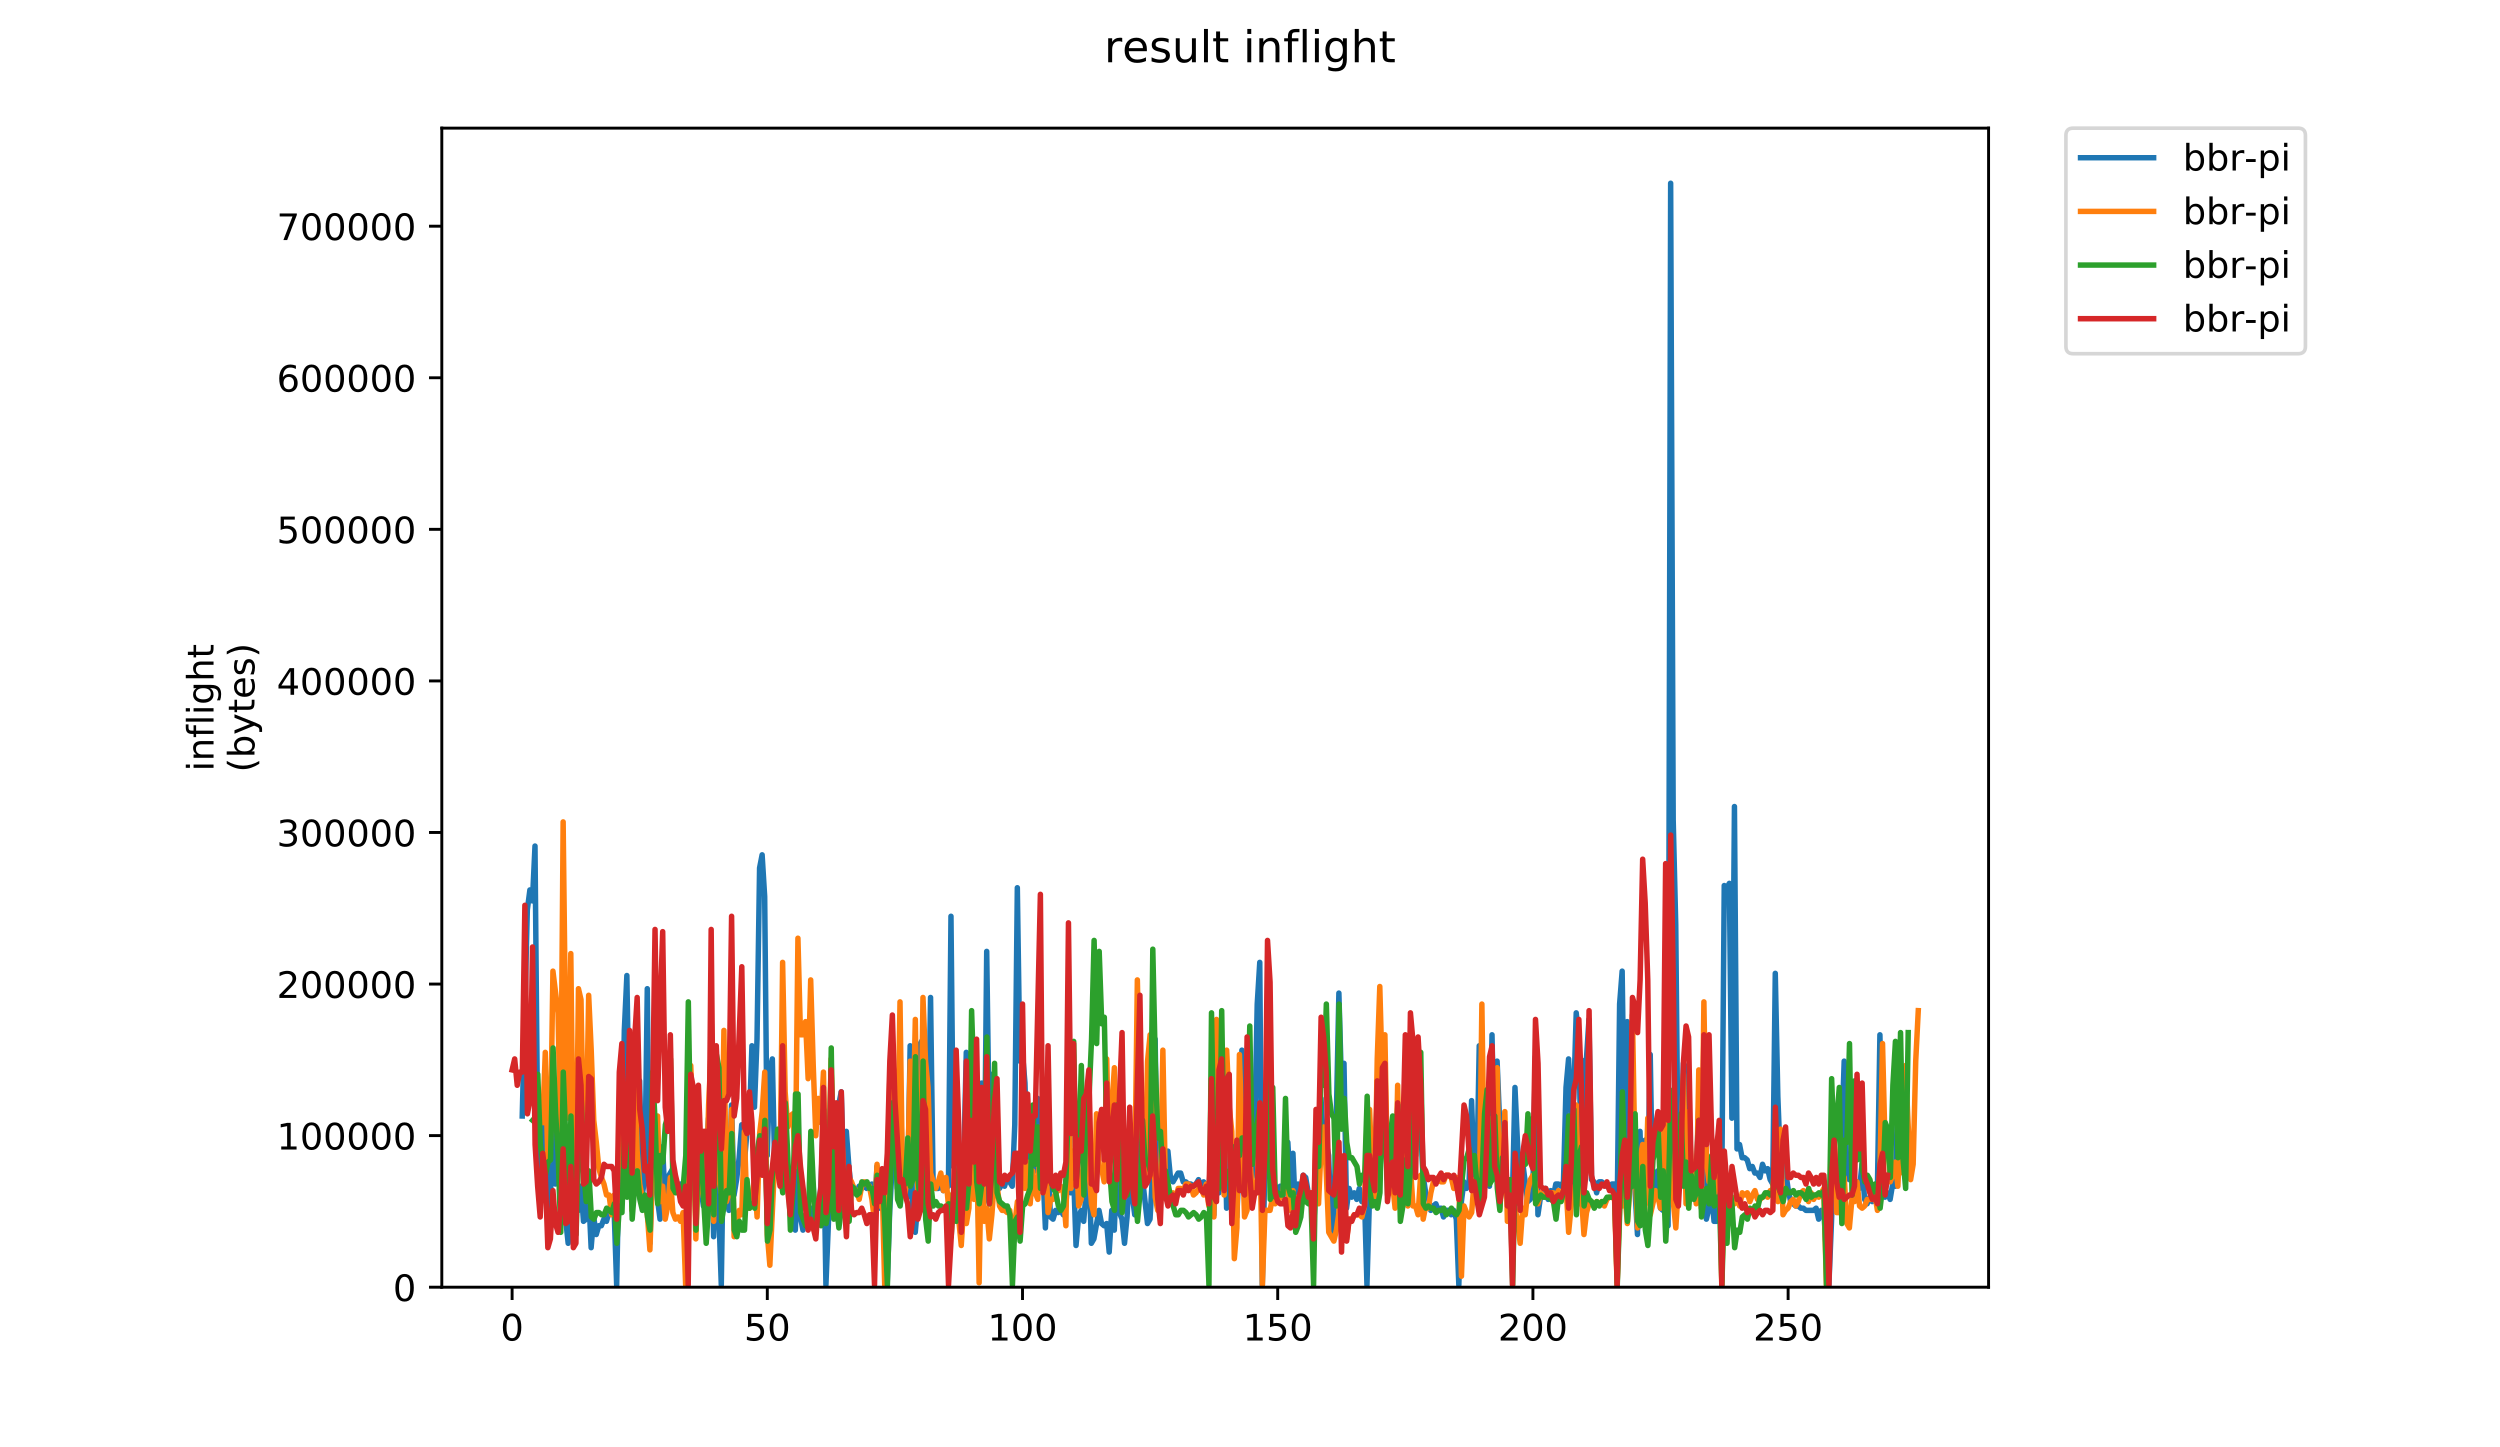 <?xml version="1.0" encoding="utf-8" standalone="no"?>
<!DOCTYPE svg PUBLIC "-//W3C//DTD SVG 1.1//EN"
  "http://www.w3.org/Graphics/SVG/1.1/DTD/svg11.dtd">
<!-- Created with matplotlib (https://matplotlib.org/) -->
<svg height="396pt" version="1.1" viewBox="0 0 684 396" width="684pt" xmlns="http://www.w3.org/2000/svg" xmlns:xlink="http://www.w3.org/1999/xlink">
 <defs>
  <style type="text/css">
*{stroke-linecap:butt;stroke-linejoin:round;}
  </style>
 </defs>
 <g id="figure_1">
  <g id="patch_1">
   <path d="M 0 396 
L 684 396 
L 684 0 
L 0 0 
z
" style="fill:#ffffff;"/>
  </g>
  <g id="axes_1">
   <g id="patch_2">
    <path d="M 120.879 352.174 
L 544.074 352.174 
L 544.074 35.062 
L 120.879 35.062 
z
" style="fill:#ffffff;"/>
   </g>
   <g id="matplotlib.axis_1">
    <g id="xtick_1">
     <g id="line2d_1">
      <defs>
       <path d="M 0 0 
L 0 3.5 
" id="m7d559980e7" style="stroke:#000000;stroke-width:0.8;"/>
      </defs>
      <g>
       <use style="stroke:#000000;stroke-width:0.8;" x="140.112" xlink:href="#m7d559980e7" y="352.174"/>
      </g>
     </g>
     <g id="text_1">
      <!-- 0 -->
      <defs>
       <path d="M 31.781 66.406 
Q 24.172 66.406 20.328 58.906 
Q 16.5 51.422 16.5 36.375 
Q 16.5 21.391 20.328 13.891 
Q 24.172 6.391 31.781 6.391 
Q 39.453 6.391 43.281 13.891 
Q 47.125 21.391 47.125 36.375 
Q 47.125 51.422 43.281 58.906 
Q 39.453 66.406 31.781 66.406 
z
M 31.781 74.219 
Q 44.047 74.219 50.516 64.516 
Q 56.984 54.828 56.984 36.375 
Q 56.984 17.969 50.516 8.266 
Q 44.047 -1.422 31.781 -1.422 
Q 19.531 -1.422 13.062 8.266 
Q 6.594 17.969 6.594 36.375 
Q 6.594 54.828 13.062 64.516 
Q 19.531 74.219 31.781 74.219 
z
" id="DejaVuSans-48"/>
      </defs>
      <g transform="translate(136.931 366.773)scale(0.1 -0.1)">
       <use xlink:href="#DejaVuSans-48"/>
      </g>
     </g>
    </g>
    <g id="xtick_2">
     <g id="line2d_2">
      <g>
       <use style="stroke:#000000;stroke-width:0.8;" x="209.935" xlink:href="#m7d559980e7" y="352.174"/>
      </g>
     </g>
     <g id="text_2">
      <!-- 50 -->
      <defs>
       <path d="M 10.797 72.906 
L 49.516 72.906 
L 49.516 64.594 
L 19.828 64.594 
L 19.828 46.734 
Q 21.969 47.469 24.109 47.828 
Q 26.266 48.188 28.422 48.188 
Q 40.625 48.188 47.75 41.5 
Q 54.891 34.812 54.891 23.391 
Q 54.891 11.625 47.562 5.094 
Q 40.234 -1.422 26.906 -1.422 
Q 22.312 -1.422 17.547 -0.641 
Q 12.797 0.141 7.719 1.703 
L 7.719 11.625 
Q 12.109 9.234 16.797 8.062 
Q 21.484 6.891 26.703 6.891 
Q 35.156 6.891 40.078 11.328 
Q 45.016 15.766 45.016 23.391 
Q 45.016 31 40.078 35.438 
Q 35.156 39.891 26.703 39.891 
Q 22.75 39.891 18.812 39.016 
Q 14.891 38.141 10.797 36.281 
z
" id="DejaVuSans-53"/>
      </defs>
      <g transform="translate(203.573 366.773)scale(0.1 -0.1)">
       <use xlink:href="#DejaVuSans-53"/>
       <use x="63.623" xlink:href="#DejaVuSans-48"/>
      </g>
     </g>
    </g>
    <g id="xtick_3">
     <g id="line2d_3">
      <g>
       <use style="stroke:#000000;stroke-width:0.8;" x="279.759" xlink:href="#m7d559980e7" y="352.174"/>
      </g>
     </g>
     <g id="text_3">
      <!-- 100 -->
      <defs>
       <path d="M 12.406 8.297 
L 28.516 8.297 
L 28.516 63.922 
L 10.984 60.406 
L 10.984 69.391 
L 28.422 72.906 
L 38.281 72.906 
L 38.281 8.297 
L 54.391 8.297 
L 54.391 0 
L 12.406 0 
z
" id="DejaVuSans-49"/>
      </defs>
      <g transform="translate(270.215 366.773)scale(0.1 -0.1)">
       <use xlink:href="#DejaVuSans-49"/>
       <use x="63.623" xlink:href="#DejaVuSans-48"/>
       <use x="127.246" xlink:href="#DejaVuSans-48"/>
      </g>
     </g>
    </g>
    <g id="xtick_4">
     <g id="line2d_4">
      <g>
       <use style="stroke:#000000;stroke-width:0.8;" x="349.582" xlink:href="#m7d559980e7" y="352.174"/>
      </g>
     </g>
     <g id="text_4">
      <!-- 150 -->
      <g transform="translate(340.039 366.773)scale(0.1 -0.1)">
       <use xlink:href="#DejaVuSans-49"/>
       <use x="63.623" xlink:href="#DejaVuSans-53"/>
       <use x="127.246" xlink:href="#DejaVuSans-48"/>
      </g>
     </g>
    </g>
    <g id="xtick_5">
     <g id="line2d_5">
      <g>
       <use style="stroke:#000000;stroke-width:0.8;" x="419.406" xlink:href="#m7d559980e7" y="352.174"/>
      </g>
     </g>
     <g id="text_5">
      <!-- 200 -->
      <defs>
       <path d="M 19.188 8.297 
L 53.609 8.297 
L 53.609 0 
L 7.328 0 
L 7.328 8.297 
Q 12.938 14.109 22.625 23.891 
Q 32.328 33.688 34.812 36.531 
Q 39.547 41.844 41.422 45.531 
Q 43.312 49.219 43.312 52.781 
Q 43.312 58.594 39.234 62.25 
Q 35.156 65.922 28.609 65.922 
Q 23.969 65.922 18.812 64.312 
Q 13.672 62.703 7.812 59.422 
L 7.812 69.391 
Q 13.766 71.781 18.938 73 
Q 24.125 74.219 28.422 74.219 
Q 39.75 74.219 46.484 68.547 
Q 53.219 62.891 53.219 53.422 
Q 53.219 48.922 51.531 44.891 
Q 49.859 40.875 45.406 35.406 
Q 44.188 33.984 37.641 27.219 
Q 31.109 20.453 19.188 8.297 
z
" id="DejaVuSans-50"/>
      </defs>
      <g transform="translate(409.862 366.773)scale(0.1 -0.1)">
       <use xlink:href="#DejaVuSans-50"/>
       <use x="63.623" xlink:href="#DejaVuSans-48"/>
       <use x="127.246" xlink:href="#DejaVuSans-48"/>
      </g>
     </g>
    </g>
    <g id="xtick_6">
     <g id="line2d_6">
      <g>
       <use style="stroke:#000000;stroke-width:0.8;" x="489.229" xlink:href="#m7d559980e7" y="352.174"/>
      </g>
     </g>
     <g id="text_6">
      <!-- 250 -->
      <g transform="translate(479.685 366.773)scale(0.1 -0.1)">
       <use xlink:href="#DejaVuSans-50"/>
       <use x="63.623" xlink:href="#DejaVuSans-53"/>
       <use x="127.246" xlink:href="#DejaVuSans-48"/>
      </g>
     </g>
    </g>
   </g>
   <g id="matplotlib.axis_2">
    <g id="ytick_1">
     <g id="line2d_7">
      <defs>
       <path d="M 0 0 
L -3.5 0 
" id="m6c076531eb" style="stroke:#000000;stroke-width:0.8;"/>
      </defs>
      <g>
       <use style="stroke:#000000;stroke-width:0.8;" x="120.879" xlink:href="#m6c076531eb" y="352.174"/>
      </g>
     </g>
     <g id="text_7">
      <!-- 0 -->
      <g transform="translate(107.516 355.973)scale(0.1 -0.1)">
       <use xlink:href="#DejaVuSans-48"/>
      </g>
     </g>
    </g>
    <g id="ytick_2">
     <g id="line2d_8">
      <g>
       <use style="stroke:#000000;stroke-width:0.8;" x="120.879" xlink:href="#m6c076531eb" y="310.705"/>
      </g>
     </g>
     <g id="text_8">
      <!-- 100000 -->
      <g transform="translate(75.704 314.504)scale(0.1 -0.1)">
       <use xlink:href="#DejaVuSans-49"/>
       <use x="63.623" xlink:href="#DejaVuSans-48"/>
       <use x="127.246" xlink:href="#DejaVuSans-48"/>
       <use x="190.869" xlink:href="#DejaVuSans-48"/>
       <use x="254.492" xlink:href="#DejaVuSans-48"/>
       <use x="318.115" xlink:href="#DejaVuSans-48"/>
      </g>
     </g>
    </g>
    <g id="ytick_3">
     <g id="line2d_9">
      <g>
       <use style="stroke:#000000;stroke-width:0.8;" x="120.879" xlink:href="#m6c076531eb" y="269.235"/>
      </g>
     </g>
     <g id="text_9">
      <!-- 200000 -->
      <g transform="translate(75.704 273.035)scale(0.1 -0.1)">
       <use xlink:href="#DejaVuSans-50"/>
       <use x="63.623" xlink:href="#DejaVuSans-48"/>
       <use x="127.246" xlink:href="#DejaVuSans-48"/>
       <use x="190.869" xlink:href="#DejaVuSans-48"/>
       <use x="254.492" xlink:href="#DejaVuSans-48"/>
       <use x="318.115" xlink:href="#DejaVuSans-48"/>
      </g>
     </g>
    </g>
    <g id="ytick_4">
     <g id="line2d_10">
      <g>
       <use style="stroke:#000000;stroke-width:0.8;" x="120.879" xlink:href="#m6c076531eb" y="227.766"/>
      </g>
     </g>
     <g id="text_10">
      <!-- 300000 -->
      <defs>
       <path d="M 40.578 39.312 
Q 47.656 37.797 51.625 33 
Q 55.609 28.219 55.609 21.188 
Q 55.609 10.406 48.188 4.484 
Q 40.766 -1.422 27.094 -1.422 
Q 22.516 -1.422 17.656 -0.516 
Q 12.797 0.391 7.625 2.203 
L 7.625 11.719 
Q 11.719 9.328 16.594 8.109 
Q 21.484 6.891 26.812 6.891 
Q 36.078 6.891 40.938 10.547 
Q 45.797 14.203 45.797 21.188 
Q 45.797 27.641 41.281 31.266 
Q 36.766 34.906 28.719 34.906 
L 20.219 34.906 
L 20.219 43.016 
L 29.109 43.016 
Q 36.375 43.016 40.234 45.922 
Q 44.094 48.828 44.094 54.297 
Q 44.094 59.906 40.109 62.906 
Q 36.141 65.922 28.719 65.922 
Q 24.656 65.922 20.016 65.031 
Q 15.375 64.156 9.812 62.312 
L 9.812 71.094 
Q 15.438 72.656 20.344 73.438 
Q 25.25 74.219 29.594 74.219 
Q 40.828 74.219 47.359 69.109 
Q 53.906 64.016 53.906 55.328 
Q 53.906 49.266 50.438 45.094 
Q 46.969 40.922 40.578 39.312 
z
" id="DejaVuSans-51"/>
      </defs>
      <g transform="translate(75.704 231.565)scale(0.1 -0.1)">
       <use xlink:href="#DejaVuSans-51"/>
       <use x="63.623" xlink:href="#DejaVuSans-48"/>
       <use x="127.246" xlink:href="#DejaVuSans-48"/>
       <use x="190.869" xlink:href="#DejaVuSans-48"/>
       <use x="254.492" xlink:href="#DejaVuSans-48"/>
       <use x="318.115" xlink:href="#DejaVuSans-48"/>
      </g>
     </g>
    </g>
    <g id="ytick_5">
     <g id="line2d_11">
      <g>
       <use style="stroke:#000000;stroke-width:0.8;" x="120.879" xlink:href="#m6c076531eb" y="186.297"/>
      </g>
     </g>
     <g id="text_11">
      <!-- 400000 -->
      <defs>
       <path d="M 37.797 64.312 
L 12.891 25.391 
L 37.797 25.391 
z
M 35.203 72.906 
L 47.609 72.906 
L 47.609 25.391 
L 58.016 25.391 
L 58.016 17.188 
L 47.609 17.188 
L 47.609 0 
L 37.797 0 
L 37.797 17.188 
L 4.891 17.188 
L 4.891 26.703 
z
" id="DejaVuSans-52"/>
      </defs>
      <g transform="translate(75.704 190.096)scale(0.1 -0.1)">
       <use xlink:href="#DejaVuSans-52"/>
       <use x="63.623" xlink:href="#DejaVuSans-48"/>
       <use x="127.246" xlink:href="#DejaVuSans-48"/>
       <use x="190.869" xlink:href="#DejaVuSans-48"/>
       <use x="254.492" xlink:href="#DejaVuSans-48"/>
       <use x="318.115" xlink:href="#DejaVuSans-48"/>
      </g>
     </g>
    </g>
    <g id="ytick_6">
     <g id="line2d_12">
      <g>
       <use style="stroke:#000000;stroke-width:0.8;" x="120.879" xlink:href="#m6c076531eb" y="144.827"/>
      </g>
     </g>
     <g id="text_12">
      <!-- 500000 -->
      <g transform="translate(75.704 148.627)scale(0.1 -0.1)">
       <use xlink:href="#DejaVuSans-53"/>
       <use x="63.623" xlink:href="#DejaVuSans-48"/>
       <use x="127.246" xlink:href="#DejaVuSans-48"/>
       <use x="190.869" xlink:href="#DejaVuSans-48"/>
       <use x="254.492" xlink:href="#DejaVuSans-48"/>
       <use x="318.115" xlink:href="#DejaVuSans-48"/>
      </g>
     </g>
    </g>
    <g id="ytick_7">
     <g id="line2d_13">
      <g>
       <use style="stroke:#000000;stroke-width:0.8;" x="120.879" xlink:href="#m6c076531eb" y="103.358"/>
      </g>
     </g>
     <g id="text_13">
      <!-- 600000 -->
      <defs>
       <path d="M 33.016 40.375 
Q 26.375 40.375 22.484 35.828 
Q 18.609 31.297 18.609 23.391 
Q 18.609 15.531 22.484 10.953 
Q 26.375 6.391 33.016 6.391 
Q 39.656 6.391 43.531 10.953 
Q 47.406 15.531 47.406 23.391 
Q 47.406 31.297 43.531 35.828 
Q 39.656 40.375 33.016 40.375 
z
M 52.594 71.297 
L 52.594 62.312 
Q 48.875 64.062 45.094 64.984 
Q 41.312 65.922 37.594 65.922 
Q 27.828 65.922 22.672 59.328 
Q 17.531 52.734 16.797 39.406 
Q 19.672 43.656 24.016 45.922 
Q 28.375 48.188 33.594 48.188 
Q 44.578 48.188 50.953 41.516 
Q 57.328 34.859 57.328 23.391 
Q 57.328 12.156 50.688 5.359 
Q 44.047 -1.422 33.016 -1.422 
Q 20.359 -1.422 13.672 8.266 
Q 6.984 17.969 6.984 36.375 
Q 6.984 53.656 15.188 63.938 
Q 23.391 74.219 37.203 74.219 
Q 40.922 74.219 44.703 73.484 
Q 48.484 72.75 52.594 71.297 
z
" id="DejaVuSans-54"/>
      </defs>
      <g transform="translate(75.704 107.157)scale(0.1 -0.1)">
       <use xlink:href="#DejaVuSans-54"/>
       <use x="63.623" xlink:href="#DejaVuSans-48"/>
       <use x="127.246" xlink:href="#DejaVuSans-48"/>
       <use x="190.869" xlink:href="#DejaVuSans-48"/>
       <use x="254.492" xlink:href="#DejaVuSans-48"/>
       <use x="318.115" xlink:href="#DejaVuSans-48"/>
      </g>
     </g>
    </g>
    <g id="ytick_8">
     <g id="line2d_14">
      <g>
       <use style="stroke:#000000;stroke-width:0.8;" x="120.879" xlink:href="#m6c076531eb" y="61.889"/>
      </g>
     </g>
     <g id="text_14">
      <!-- 700000 -->
      <defs>
       <path d="M 8.203 72.906 
L 55.078 72.906 
L 55.078 68.703 
L 28.609 0 
L 18.312 0 
L 43.219 64.594 
L 8.203 64.594 
z
" id="DejaVuSans-55"/>
      </defs>
      <g transform="translate(75.704 65.688)scale(0.1 -0.1)">
       <use xlink:href="#DejaVuSans-55"/>
       <use x="63.623" xlink:href="#DejaVuSans-48"/>
       <use x="127.246" xlink:href="#DejaVuSans-48"/>
       <use x="190.869" xlink:href="#DejaVuSans-48"/>
       <use x="254.492" xlink:href="#DejaVuSans-48"/>
       <use x="318.115" xlink:href="#DejaVuSans-48"/>
      </g>
     </g>
    </g>
    <g id="text_15">
     <!-- inflight -->
     <defs>
      <path d="M 9.422 54.688 
L 18.406 54.688 
L 18.406 0 
L 9.422 0 
z
M 9.422 75.984 
L 18.406 75.984 
L 18.406 64.594 
L 9.422 64.594 
z
" id="DejaVuSans-105"/>
      <path d="M 54.891 33.016 
L 54.891 0 
L 45.906 0 
L 45.906 32.719 
Q 45.906 40.484 42.875 44.328 
Q 39.844 48.188 33.797 48.188 
Q 26.516 48.188 22.312 43.547 
Q 18.109 38.922 18.109 30.906 
L 18.109 0 
L 9.078 0 
L 9.078 54.688 
L 18.109 54.688 
L 18.109 46.188 
Q 21.344 51.125 25.703 53.562 
Q 30.078 56 35.797 56 
Q 45.219 56 50.047 50.172 
Q 54.891 44.344 54.891 33.016 
z
" id="DejaVuSans-110"/>
      <path d="M 37.109 75.984 
L 37.109 68.5 
L 28.516 68.5 
Q 23.688 68.5 21.797 66.547 
Q 19.922 64.594 19.922 59.516 
L 19.922 54.688 
L 34.719 54.688 
L 34.719 47.703 
L 19.922 47.703 
L 19.922 0 
L 10.891 0 
L 10.891 47.703 
L 2.297 47.703 
L 2.297 54.688 
L 10.891 54.688 
L 10.891 58.5 
Q 10.891 67.625 15.141 71.797 
Q 19.391 75.984 28.609 75.984 
z
" id="DejaVuSans-102"/>
      <path d="M 9.422 75.984 
L 18.406 75.984 
L 18.406 0 
L 9.422 0 
z
" id="DejaVuSans-108"/>
      <path d="M 45.406 27.984 
Q 45.406 37.75 41.375 43.109 
Q 37.359 48.484 30.078 48.484 
Q 22.859 48.484 18.828 43.109 
Q 14.797 37.75 14.797 27.984 
Q 14.797 18.266 18.828 12.891 
Q 22.859 7.516 30.078 7.516 
Q 37.359 7.516 41.375 12.891 
Q 45.406 18.266 45.406 27.984 
z
M 54.391 6.781 
Q 54.391 -7.172 48.188 -13.984 
Q 42 -20.797 29.203 -20.797 
Q 24.469 -20.797 20.266 -20.094 
Q 16.062 -19.391 12.109 -17.922 
L 12.109 -9.188 
Q 16.062 -11.328 19.922 -12.344 
Q 23.781 -13.375 27.781 -13.375 
Q 36.625 -13.375 41.016 -8.766 
Q 45.406 -4.156 45.406 5.172 
L 45.406 9.625 
Q 42.625 4.781 38.281 2.391 
Q 33.938 0 27.875 0 
Q 17.828 0 11.672 7.656 
Q 5.516 15.328 5.516 27.984 
Q 5.516 40.672 11.672 48.328 
Q 17.828 56 27.875 56 
Q 33.938 56 38.281 53.609 
Q 42.625 51.219 45.406 46.391 
L 45.406 54.688 
L 54.391 54.688 
z
" id="DejaVuSans-103"/>
      <path d="M 54.891 33.016 
L 54.891 0 
L 45.906 0 
L 45.906 32.719 
Q 45.906 40.484 42.875 44.328 
Q 39.844 48.188 33.797 48.188 
Q 26.516 48.188 22.312 43.547 
Q 18.109 38.922 18.109 30.906 
L 18.109 0 
L 9.078 0 
L 9.078 75.984 
L 18.109 75.984 
L 18.109 46.188 
Q 21.344 51.125 25.703 53.562 
Q 30.078 56 35.797 56 
Q 45.219 56 50.047 50.172 
Q 54.891 44.344 54.891 33.016 
z
" id="DejaVuSans-104"/>
      <path d="M 18.312 70.219 
L 18.312 54.688 
L 36.812 54.688 
L 36.812 47.703 
L 18.312 47.703 
L 18.312 18.016 
Q 18.312 11.328 20.141 9.422 
Q 21.969 7.516 27.594 7.516 
L 36.812 7.516 
L 36.812 0 
L 27.594 0 
Q 17.188 0 13.234 3.875 
Q 9.281 7.766 9.281 18.016 
L 9.281 47.703 
L 2.688 47.703 
L 2.688 54.688 
L 9.281 54.688 
L 9.281 70.219 
z
" id="DejaVuSans-116"/>
     </defs>
     <g transform="translate(58.426 211.018)rotate(-90)scale(0.1 -0.1)">
      <use xlink:href="#DejaVuSans-105"/>
      <use x="27.783" xlink:href="#DejaVuSans-110"/>
      <use x="91.162" xlink:href="#DejaVuSans-102"/>
      <use x="126.367" xlink:href="#DejaVuSans-108"/>
      <use x="154.15" xlink:href="#DejaVuSans-105"/>
      <use x="181.934" xlink:href="#DejaVuSans-103"/>
      <use x="245.41" xlink:href="#DejaVuSans-104"/>
      <use x="308.789" xlink:href="#DejaVuSans-116"/>
     </g>
     <!-- (bytes) -->
     <defs>
      <path d="M 31 75.875 
Q 24.469 64.656 21.281 53.656 
Q 18.109 42.672 18.109 31.391 
Q 18.109 20.125 21.312 9.062 
Q 24.516 -2 31 -13.188 
L 23.188 -13.188 
Q 15.875 -1.703 12.234 9.375 
Q 8.594 20.453 8.594 31.391 
Q 8.594 42.281 12.203 53.312 
Q 15.828 64.359 23.188 75.875 
z
" id="DejaVuSans-40"/>
      <path d="M 48.688 27.297 
Q 48.688 37.203 44.609 42.844 
Q 40.531 48.484 33.406 48.484 
Q 26.266 48.484 22.188 42.844 
Q 18.109 37.203 18.109 27.297 
Q 18.109 17.391 22.188 11.75 
Q 26.266 6.109 33.406 6.109 
Q 40.531 6.109 44.609 11.75 
Q 48.688 17.391 48.688 27.297 
z
M 18.109 46.391 
Q 20.953 51.266 25.266 53.625 
Q 29.594 56 35.594 56 
Q 45.562 56 51.781 48.094 
Q 58.016 40.188 58.016 27.297 
Q 58.016 14.406 51.781 6.484 
Q 45.562 -1.422 35.594 -1.422 
Q 29.594 -1.422 25.266 0.953 
Q 20.953 3.328 18.109 8.203 
L 18.109 0 
L 9.078 0 
L 9.078 75.984 
L 18.109 75.984 
z
" id="DejaVuSans-98"/>
      <path d="M 32.172 -5.078 
Q 28.375 -14.844 24.75 -17.812 
Q 21.141 -20.797 15.094 -20.797 
L 7.906 -20.797 
L 7.906 -13.281 
L 13.188 -13.281 
Q 16.891 -13.281 18.938 -11.516 
Q 21 -9.766 23.484 -3.219 
L 25.094 0.875 
L 2.984 54.688 
L 12.5 54.688 
L 29.594 11.922 
L 46.688 54.688 
L 56.203 54.688 
z
" id="DejaVuSans-121"/>
      <path d="M 56.203 29.594 
L 56.203 25.203 
L 14.891 25.203 
Q 15.484 15.922 20.484 11.062 
Q 25.484 6.203 34.422 6.203 
Q 39.594 6.203 44.453 7.469 
Q 49.312 8.734 54.109 11.281 
L 54.109 2.781 
Q 49.266 0.734 44.188 -0.344 
Q 39.109 -1.422 33.891 -1.422 
Q 20.797 -1.422 13.156 6.188 
Q 5.516 13.812 5.516 26.812 
Q 5.516 40.234 12.766 48.109 
Q 20.016 56 32.328 56 
Q 43.359 56 49.781 48.891 
Q 56.203 41.797 56.203 29.594 
z
M 47.219 32.234 
Q 47.125 39.594 43.094 43.984 
Q 39.062 48.391 32.422 48.391 
Q 24.906 48.391 20.391 44.141 
Q 15.875 39.891 15.188 32.172 
z
" id="DejaVuSans-101"/>
      <path d="M 44.281 53.078 
L 44.281 44.578 
Q 40.484 46.531 36.375 47.5 
Q 32.281 48.484 27.875 48.484 
Q 21.188 48.484 17.844 46.438 
Q 14.5 44.391 14.5 40.281 
Q 14.5 37.156 16.891 35.375 
Q 19.281 33.594 26.516 31.984 
L 29.594 31.297 
Q 39.156 29.25 43.188 25.516 
Q 47.219 21.781 47.219 15.094 
Q 47.219 7.469 41.188 3.016 
Q 35.156 -1.422 24.609 -1.422 
Q 20.219 -1.422 15.453 -0.562 
Q 10.688 0.297 5.422 2 
L 5.422 11.281 
Q 10.406 8.688 15.234 7.391 
Q 20.062 6.109 24.812 6.109 
Q 31.156 6.109 34.562 8.281 
Q 37.984 10.453 37.984 14.406 
Q 37.984 18.062 35.516 20.016 
Q 33.062 21.969 24.703 23.781 
L 21.578 24.516 
Q 13.234 26.266 9.516 29.906 
Q 5.812 33.547 5.812 39.891 
Q 5.812 47.609 11.281 51.797 
Q 16.75 56 26.812 56 
Q 31.781 56 36.172 55.266 
Q 40.578 54.547 44.281 53.078 
z
" id="DejaVuSans-115"/>
      <path d="M 8.016 75.875 
L 15.828 75.875 
Q 23.141 64.359 26.781 53.312 
Q 30.422 42.281 30.422 31.391 
Q 30.422 20.453 26.781 9.375 
Q 23.141 -1.703 15.828 -13.188 
L 8.016 -13.188 
Q 14.5 -2 17.703 9.062 
Q 20.906 20.125 20.906 31.391 
Q 20.906 42.672 17.703 53.656 
Q 14.5 64.656 8.016 75.875 
z
" id="DejaVuSans-41"/>
     </defs>
     <g transform="translate(69.624 211.295)rotate(-90)scale(0.1 -0.1)">
      <use xlink:href="#DejaVuSans-40"/>
      <use x="39.014" xlink:href="#DejaVuSans-98"/>
      <use x="102.49" xlink:href="#DejaVuSans-121"/>
      <use x="161.67" xlink:href="#DejaVuSans-116"/>
      <use x="200.879" xlink:href="#DejaVuSans-101"/>
      <use x="262.402" xlink:href="#DejaVuSans-115"/>
      <use x="314.502" xlink:href="#DejaVuSans-41"/>
     </g>
    </g>
   </g>
   <g id="line2d_15">
    <path clip-path="url(#p8fc9a5d0ed)" d="M 142.883 305.337 
L 144.279 248.892 
L 144.977 243.488 
L 145.675 246.49 
L 146.374 231.478 
L 147.072 306.538 
L 147.77 324.552 
L 148.468 307.739 
L 149.167 305.337 
L 149.865 328.155 
L 150.563 332.358 
L 151.261 292.727 
L 151.96 323.952 
L 152.658 308.94 
L 153.356 317.347 
L 154.054 315.545 
L 154.753 333.559 
L 155.451 340.165 
L 156.149 319.748 
L 156.847 325.153 
L 157.545 325.153 
L 158.244 331.157 
L 158.942 324.552 
L 159.64 334.16 
L 160.338 333.559 
L 161.037 326.354 
L 161.735 341.366 
L 162.433 332.959 
L 163.131 337.763 
L 163.83 335.361 
L 164.528 335.361 
L 165.226 333.559 
L 165.924 334.16 
L 166.623 331.758 
L 167.321 330.557 
L 168.019 331.157 
L 168.717 351.574 
L 169.415 316.146 
L 170.114 321.55 
L 170.812 281.918 
L 171.51 266.906 
L 172.208 308.94 
L 172.907 299.933 
L 173.605 323.351 
L 174.303 301.734 
L 175.001 295.729 
L 175.7 326.954 
L 176.398 322.751 
L 177.096 270.509 
L 177.794 340.165 
L 178.493 320.949 
L 179.191 316.746 
L 179.889 328.155 
L 180.587 333.559 
L 181.285 313.744 
L 181.984 328.756 
L 182.682 322.15 
L 184.078 319.748 
L 184.777 322.751 
L 185.475 326.354 
L 186.173 323.952 
L 187.57 323.952 
L 188.268 315.545 
L 188.966 297.531 
L 189.664 319.148 
L 190.362 307.138 
L 191.061 321.55 
L 191.759 325.153 
L 192.457 329.957 
L 193.155 316.746 
L 193.854 305.937 
L 194.552 307.739 
L 195.25 338.363 
L 195.948 318.547 
L 196.647 331.157 
L 197.345 351.574 
L 198.043 305.337 
L 198.741 326.354 
L 199.44 331.157 
L 200.138 302.335 
L 200.836 326.954 
L 201.534 322.751 
L 202.232 316.746 
L 202.931 307.739 
L 203.629 318.547 
L 204.327 310.141 
L 205.025 307.138 
L 205.724 286.122 
L 206.422 302.935 
L 207.12 284.32 
L 207.818 237.483 
L 208.517 233.88 
L 209.215 245.289 
L 209.913 316.146 
L 210.611 292.727 
L 211.31 289.725 
L 212.008 321.55 
L 212.706 321.55 
L 213.404 322.15 
L 214.102 291.526 
L 214.801 319.148 
L 215.499 320.949 
L 216.197 324.552 
L 216.895 331.157 
L 217.594 336.562 
L 218.292 320.349 
L 218.99 332.959 
L 219.688 336.562 
L 220.387 332.358 
L 221.085 335.361 
L 221.783 330.557 
L 222.481 330.557 
L 223.18 335.361 
L 223.878 331.758 
L 224.576 324.552 
L 225.274 307.739 
L 225.972 351.574 
L 227.369 316.746 
L 228.067 323.351 
L 228.765 316.146 
L 229.464 302.335 
L 230.162 298.732 
L 230.86 323.351 
L 231.558 309.54 
L 232.257 319.148 
L 232.955 326.354 
L 234.351 326.354 
L 235.049 324.552 
L 235.748 325.153 
L 236.446 324.552 
L 237.144 325.153 
L 238.541 323.952 
L 239.239 332.358 
L 239.937 319.148 
L 240.635 330.557 
L 241.334 327.555 
L 242.032 332.358 
L 242.73 351.574 
L 243.428 331.157 
L 244.127 318.547 
L 244.825 298.732 
L 245.523 325.153 
L 246.221 292.727 
L 246.919 322.751 
L 247.618 326.354 
L 248.316 327.555 
L 249.014 286.122 
L 249.712 335.361 
L 250.411 337.162 
L 251.109 329.356 
L 251.807 285.521 
L 252.505 284.32 
L 253.204 304.136 
L 253.902 317.947 
L 254.6 272.911 
L 255.298 323.952 
L 255.997 325.153 
L 256.695 325.153 
L 257.393 323.952 
L 258.091 325.753 
L 258.789 324.552 
L 259.488 324.552 
L 260.186 250.694 
L 260.884 319.148 
L 261.582 304.136 
L 262.281 314.945 
L 262.979 336.562 
L 263.677 318.547 
L 264.375 287.923 
L 265.074 316.146 
L 265.772 290.325 
L 266.47 316.746 
L 267.168 299.933 
L 267.867 341.366 
L 268.565 296.33 
L 269.263 328.756 
L 269.961 260.301 
L 270.659 310.141 
L 271.358 293.928 
L 272.056 325.153 
L 272.754 313.744 
L 273.452 325.153 
L 274.151 323.952 
L 274.849 324.552 
L 275.547 322.15 
L 276.944 324.552 
L 277.642 307.739 
L 278.34 242.887 
L 279.038 290.325 
L 279.737 287.923 
L 280.435 296.33 
L 281.133 320.349 
L 281.831 316.746 
L 282.529 317.347 
L 283.228 320.349 
L 283.926 300.533 
L 284.624 307.138 
L 285.322 320.349 
L 286.021 335.961 
L 286.719 318.547 
L 287.417 332.959 
L 288.115 333.559 
L 288.814 331.157 
L 289.512 331.758 
L 290.21 331.157 
L 290.908 332.358 
L 291.606 329.957 
L 292.305 319.748 
L 293.003 326.354 
L 293.701 320.349 
L 294.399 340.765 
L 295.098 332.959 
L 295.796 331.157 
L 296.494 334.16 
L 297.891 317.347 
L 298.589 340.165 
L 299.287 338.964 
L 300.684 331.157 
L 301.382 334.76 
L 302.08 335.361 
L 302.778 334.76 
L 303.476 342.567 
L 304.175 331.157 
L 304.873 336.562 
L 305.571 318.547 
L 306.269 331.758 
L 306.968 333.559 
L 307.666 340.165 
L 308.364 332.959 
L 309.062 319.148 
L 309.761 326.954 
L 310.459 332.358 
L 311.855 283.72 
L 312.554 322.15 
L 313.95 334.76 
L 314.648 333.559 
L 315.346 320.949 
L 316.045 284.32 
L 316.743 330.557 
L 317.441 323.952 
L 318.139 327.555 
L 318.838 322.15 
L 319.536 314.945 
L 320.234 322.15 
L 320.932 323.351 
L 322.329 320.949 
L 323.027 320.949 
L 323.725 323.351 
L 324.424 323.351 
L 325.122 323.952 
L 325.82 323.952 
L 326.518 324.552 
L 327.216 323.952 
L 327.915 322.751 
L 328.613 325.153 
L 329.311 323.351 
L 330.009 324.552 
L 330.708 327.555 
L 331.406 313.143 
L 332.104 332.358 
L 332.802 304.136 
L 333.501 326.354 
L 334.199 307.739 
L 334.897 297.531 
L 335.595 330.557 
L 336.293 312.543 
L 336.992 327.555 
L 337.69 319.748 
L 338.388 332.959 
L 339.086 316.746 
L 339.785 287.323 
L 340.483 326.954 
L 341.181 322.751 
L 341.879 310.741 
L 342.578 322.15 
L 343.276 309.54 
L 343.974 274.713 
L 344.672 263.304 
L 345.371 351.574 
L 346.767 286.722 
L 347.465 322.15 
L 348.163 322.15 
L 349.56 326.954 
L 350.258 324.552 
L 350.956 327.555 
L 351.655 317.347 
L 352.353 312.543 
L 353.051 324.552 
L 353.749 315.545 
L 354.448 331.758 
L 355.146 323.952 
L 355.844 327.555 
L 356.542 321.55 
L 357.241 322.15 
L 357.939 326.354 
L 358.637 326.354 
L 359.335 337.162 
L 360.033 323.952 
L 360.732 324.552 
L 361.43 300.533 
L 362.128 313.143 
L 362.826 312.543 
L 363.525 316.146 
L 364.223 337.162 
L 364.921 333.559 
L 365.619 305.337 
L 366.318 271.71 
L 367.016 296.33 
L 367.714 290.926 
L 368.412 330.557 
L 369.111 325.153 
L 369.809 327.555 
L 370.507 326.354 
L 371.205 328.155 
L 371.903 325.153 
L 372.602 328.756 
L 373.3 326.954 
L 373.998 351.574 
L 374.696 327.555 
L 375.395 324.552 
L 376.093 322.15 
L 376.791 300.533 
L 377.489 286.122 
L 378.188 299.332 
L 378.886 305.937 
L 379.584 322.751 
L 380.282 316.146 
L 380.981 311.342 
L 381.679 321.55 
L 382.377 306.538 
L 383.075 326.954 
L 383.773 323.952 
L 384.472 295.129 
L 385.17 323.351 
L 385.868 295.729 
L 386.566 292.127 
L 387.265 286.122 
L 387.963 298.732 
L 388.661 308.339 
L 389.359 321.55 
L 390.058 326.354 
L 390.756 327.555 
L 391.454 331.157 
L 392.152 329.957 
L 392.85 329.356 
L 393.549 331.157 
L 394.247 330.557 
L 394.945 332.959 
L 395.643 331.157 
L 396.342 331.157 
L 397.04 332.358 
L 397.738 331.157 
L 398.436 333.559 
L 399.135 351.574 
L 399.833 328.756 
L 400.531 323.351 
L 401.229 325.153 
L 401.928 323.952 
L 402.626 301.134 
L 403.324 322.15 
L 404.022 323.952 
L 404.72 286.122 
L 405.419 327.555 
L 406.117 319.748 
L 406.815 314.344 
L 407.513 324.552 
L 408.212 283.119 
L 408.91 317.347 
L 409.608 290.325 
L 411.005 323.952 
L 411.703 322.15 
L 412.401 326.354 
L 413.099 323.952 
L 413.798 327.555 
L 414.496 297.531 
L 415.892 328.155 
L 416.59 317.947 
L 417.987 328.756 
L 418.685 328.155 
L 419.383 326.354 
L 420.082 289.124 
L 420.78 332.358 
L 421.478 327.555 
L 422.176 326.954 
L 422.875 325.153 
L 423.573 328.155 
L 424.271 325.753 
L 424.969 327.555 
L 425.668 323.952 
L 426.366 323.952 
L 427.064 324.552 
L 427.762 323.351 
L 428.46 297.531 
L 429.159 289.725 
L 429.857 305.937 
L 430.555 300.533 
L 431.253 277.115 
L 431.952 284.32 
L 432.65 319.748 
L 433.348 290.325 
L 434.046 289.725 
L 434.745 278.916 
L 435.443 322.751 
L 436.141 323.351 
L 436.839 326.354 
L 437.537 323.351 
L 438.236 323.351 
L 440.33 325.153 
L 441.029 323.952 
L 441.727 323.952 
L 442.425 333.559 
L 443.123 274.713 
L 443.822 265.706 
L 444.52 315.545 
L 445.218 279.517 
L 445.916 325.153 
L 446.615 320.949 
L 447.313 325.153 
L 448.011 337.763 
L 448.709 309.54 
L 449.407 333.559 
L 450.106 311.942 
L 450.804 324.552 
L 451.502 288.524 
L 452.2 328.756 
L 452.899 320.949 
L 453.597 320.349 
L 454.295 330.557 
L 454.993 331.157 
L 455.692 288.524 
L 456.39 335.361 
L 457.088 50.134 
L 457.786 224.273 
L 458.485 253.096 
L 459.183 325.153 
L 459.881 319.748 
L 460.579 290.926 
L 461.277 292.127 
L 461.976 299.332 
L 462.674 321.55 
L 463.372 325.753 
L 464.07 322.15 
L 464.769 302.935 
L 465.467 299.933 
L 466.165 307.739 
L 466.863 333.559 
L 467.562 330.557 
L 468.26 326.354 
L 468.958 334.16 
L 469.656 334.16 
L 470.355 323.952 
L 471.053 327.555 
L 471.751 242.287 
L 472.449 242.887 
L 473.147 241.686 
L 473.846 305.937 
L 474.544 220.67 
L 475.242 314.344 
L 475.94 313.143 
L 476.639 316.746 
L 477.337 316.746 
L 478.035 317.347 
L 478.733 319.748 
L 479.432 319.148 
L 480.13 320.949 
L 480.828 320.949 
L 481.526 322.15 
L 482.225 318.547 
L 482.923 320.349 
L 483.621 319.748 
L 484.319 322.751 
L 485.017 323.952 
L 485.716 266.306 
L 486.414 299.933 
L 487.112 317.947 
L 487.81 312.543 
L 488.509 320.349 
L 489.207 325.153 
L 489.905 328.756 
L 491.302 329.957 
L 492 329.957 
L 492.698 330.557 
L 493.396 330.557 
L 494.094 331.157 
L 496.189 331.157 
L 496.887 330.557 
L 497.586 333.559 
L 498.284 331.157 
L 498.982 331.157 
L 499.68 342.567 
L 500.379 351.574 
L 501.077 334.76 
L 501.775 314.945 
L 502.473 328.756 
L 503.87 311.342 
L 504.568 290.325 
L 505.266 320.949 
L 505.964 322.751 
L 506.663 322.15 
L 507.361 326.354 
L 508.059 323.351 
L 508.757 325.153 
L 509.456 318.547 
L 510.154 328.155 
L 510.852 329.356 
L 511.55 327.555 
L 512.249 328.756 
L 512.947 326.354 
L 513.645 325.753 
L 514.343 283.119 
L 515.042 317.347 
L 515.74 327.555 
L 516.438 326.354 
L 517.136 328.155 
L 517.834 323.952 
L 518.533 324.552 
L 519.231 301.134 
L 519.231 301.134 
" style="fill:none;stroke:#1f77b4;stroke-linecap:square;stroke-width:1.5;"/>
   </g>
   <g id="line2d_16">
    <path clip-path="url(#p8fc9a5d0ed)" d="M 148.489 307.138 
L 149.188 287.923 
L 149.886 317.947 
L 150.584 312.543 
L 151.282 265.706 
L 152.679 277.115 
L 153.377 313.143 
L 154.075 224.873 
L 154.773 284.921 
L 155.472 305.937 
L 156.17 260.902 
L 156.868 321.55 
L 157.566 327.555 
L 158.265 270.509 
L 158.963 273.512 
L 159.661 313.143 
L 160.359 313.143 
L 161.058 272.311 
L 161.756 287.323 
L 162.454 306.538 
L 163.152 312.543 
L 163.851 319.748 
L 164.549 322.15 
L 165.247 323.952 
L 165.945 326.954 
L 166.643 326.954 
L 167.342 332.358 
L 168.04 326.954 
L 168.738 333.559 
L 169.436 308.339 
L 170.135 301.734 
L 170.833 326.354 
L 171.531 322.751 
L 172.229 313.143 
L 172.928 331.157 
L 173.626 290.325 
L 174.324 314.945 
L 175.022 323.952 
L 175.721 327.555 
L 176.419 328.155 
L 177.117 332.358 
L 177.815 341.966 
L 178.513 321.55 
L 179.212 320.949 
L 179.91 305.337 
L 180.608 328.756 
L 181.306 324.552 
L 182.005 333.559 
L 182.703 329.957 
L 183.401 322.15 
L 184.099 331.758 
L 184.798 333.559 
L 185.496 332.959 
L 186.194 334.16 
L 186.892 331.758 
L 187.59 351.574 
L 188.289 313.744 
L 188.987 291.526 
L 189.685 308.339 
L 190.383 338.964 
L 191.082 319.148 
L 191.78 322.751 
L 192.478 327.555 
L 193.176 326.954 
L 193.875 302.335 
L 194.573 287.323 
L 195.271 334.16 
L 195.969 298.131 
L 196.668 322.15 
L 197.366 326.354 
L 198.064 281.918 
L 198.762 328.756 
L 199.46 326.354 
L 200.159 303.536 
L 200.857 338.363 
L 201.555 335.361 
L 202.253 331.157 
L 202.952 332.358 
L 203.65 309.54 
L 204.348 330.557 
L 205.046 330.557 
L 205.745 326.954 
L 206.443 322.751 
L 207.141 332.959 
L 207.839 310.141 
L 208.538 304.136 
L 209.236 293.327 
L 209.934 337.763 
L 210.632 346.169 
L 212.029 316.146 
L 212.727 316.146 
L 213.425 321.55 
L 214.123 263.304 
L 214.822 298.732 
L 215.52 308.339 
L 216.218 305.337 
L 216.916 304.737 
L 217.615 319.148 
L 218.313 256.698 
L 219.011 283.119 
L 219.709 283.119 
L 220.408 279.517 
L 221.106 295.129 
L 221.804 268.107 
L 222.502 291.526 
L 223.2 310.741 
L 223.899 300.533 
L 224.597 307.138 
L 225.295 293.327 
L 225.993 329.356 
L 226.692 326.354 
L 227.39 289.725 
L 228.088 317.947 
L 228.786 302.935 
L 229.485 314.344 
L 230.183 308.339 
L 230.881 322.15 
L 231.579 329.957 
L 232.278 322.15 
L 232.976 323.351 
L 233.674 325.153 
L 234.372 325.753 
L 235.07 328.155 
L 235.769 324.552 
L 236.467 323.351 
L 237.863 324.552 
L 238.562 328.155 
L 239.26 334.16 
L 239.958 318.547 
L 240.656 329.957 
L 241.355 323.952 
L 242.053 351.574 
L 243.449 295.129 
L 244.147 288.524 
L 244.846 298.131 
L 245.544 317.347 
L 246.242 274.112 
L 246.94 323.952 
L 247.639 326.354 
L 248.337 320.949 
L 249.035 290.325 
L 249.733 311.942 
L 250.432 278.916 
L 251.13 328.155 
L 251.828 323.952 
L 252.526 272.911 
L 253.225 290.325 
L 253.923 297.531 
L 254.621 320.949 
L 255.319 323.351 
L 256.017 325.153 
L 256.716 323.351 
L 257.414 320.949 
L 258.112 325.753 
L 258.81 322.15 
L 259.509 329.957 
L 260.207 326.954 
L 260.905 328.155 
L 261.603 322.15 
L 262.302 333.559 
L 263 340.765 
L 263.698 329.356 
L 264.396 334.76 
L 265.095 330.557 
L 265.793 302.335 
L 266.491 328.155 
L 267.189 310.741 
L 267.887 350.973 
L 268.586 309.54 
L 269.284 334.16 
L 269.982 330.557 
L 270.68 338.964 
L 271.379 332.358 
L 272.077 322.751 
L 272.775 323.952 
L 273.473 329.957 
L 274.172 331.157 
L 274.87 331.157 
L 275.568 331.758 
L 276.266 331.157 
L 276.965 337.162 
L 277.663 334.76 
L 278.361 328.756 
L 279.059 337.162 
L 279.757 298.131 
L 280.456 325.153 
L 281.154 317.947 
L 281.852 329.356 
L 282.55 320.349 
L 283.249 326.354 
L 283.947 328.155 
L 284.645 309.54 
L 285.343 325.153 
L 286.042 314.945 
L 286.74 331.758 
L 287.438 328.155 
L 288.136 328.155 
L 288.834 326.354 
L 289.533 325.753 
L 290.231 324.552 
L 290.929 326.354 
L 291.627 335.361 
L 292.326 293.327 
L 293.024 325.153 
L 293.722 319.748 
L 294.42 313.143 
L 295.119 329.957 
L 295.817 328.155 
L 296.515 314.945 
L 297.213 308.94 
L 298.61 329.356 
L 299.308 332.358 
L 300.006 304.737 
L 300.704 319.148 
L 301.403 319.748 
L 302.101 323.351 
L 302.799 289.725 
L 303.497 320.949 
L 304.196 302.935 
L 304.894 292.127 
L 305.592 317.947 
L 306.29 301.734 
L 306.989 312.543 
L 307.687 327.555 
L 308.385 318.547 
L 309.083 311.342 
L 309.782 315.545 
L 310.48 322.15 
L 311.178 268.107 
L 311.876 299.332 
L 312.574 314.945 
L 313.273 322.15 
L 313.971 290.325 
L 314.669 283.119 
L 315.367 301.134 
L 316.066 327.555 
L 316.764 331.157 
L 317.462 329.957 
L 318.16 287.323 
L 318.859 324.552 
L 319.557 327.555 
L 320.255 329.356 
L 320.953 326.354 
L 321.652 328.756 
L 322.35 325.153 
L 323.048 325.153 
L 323.746 325.753 
L 324.444 323.952 
L 325.143 323.952 
L 325.841 324.552 
L 326.539 326.954 
L 327.237 326.354 
L 327.936 325.153 
L 328.634 325.153 
L 329.332 326.954 
L 330.03 323.952 
L 330.729 329.957 
L 331.427 305.937 
L 332.125 332.959 
L 332.823 278.916 
L 333.522 296.33 
L 334.22 299.933 
L 334.918 326.954 
L 335.616 287.323 
L 336.314 302.935 
L 337.013 309.54 
L 337.711 344.368 
L 338.409 335.961 
L 339.107 288.524 
L 340.504 332.959 
L 341.202 331.157 
L 341.9 315.545 
L 342.599 326.354 
L 343.297 326.354 
L 343.995 322.15 
L 344.693 310.741 
L 345.391 351.574 
L 346.09 331.157 
L 347.486 331.157 
L 348.184 327.555 
L 348.883 329.356 
L 349.581 328.756 
L 350.977 326.354 
L 351.676 319.748 
L 353.072 331.157 
L 353.77 325.753 
L 354.469 334.16 
L 355.167 327.555 
L 355.865 327.555 
L 356.563 322.15 
L 357.261 325.153 
L 357.96 328.756 
L 358.658 326.354 
L 359.356 338.363 
L 360.054 309.54 
L 360.753 329.356 
L 361.451 313.744 
L 362.149 308.339 
L 362.847 320.349 
L 363.546 337.162 
L 364.942 339.564 
L 365.64 336.562 
L 366.339 331.758 
L 367.037 322.15 
L 367.735 338.363 
L 368.433 338.964 
L 369.131 333.559 
L 369.83 333.559 
L 370.528 332.358 
L 371.924 332.358 
L 372.623 332.959 
L 373.321 329.957 
L 374.019 307.138 
L 374.717 303.536 
L 375.416 320.949 
L 376.114 328.756 
L 376.812 289.725 
L 377.51 269.909 
L 378.209 295.129 
L 378.907 283.119 
L 379.605 321.55 
L 380.303 316.746 
L 381.7 330.557 
L 382.398 296.93 
L 383.096 328.155 
L 383.794 327.555 
L 384.493 298.131 
L 385.191 329.957 
L 385.889 319.148 
L 386.587 329.957 
L 387.286 329.957 
L 387.984 332.358 
L 388.682 321.55 
L 389.38 333.559 
L 390.079 329.957 
L 390.777 330.557 
L 391.475 326.354 
L 392.173 323.351 
L 392.871 323.351 
L 393.57 322.15 
L 394.268 323.351 
L 394.966 323.351 
L 395.664 321.55 
L 396.363 321.55 
L 397.061 322.15 
L 397.759 325.153 
L 398.457 322.15 
L 399.156 325.153 
L 399.854 349.172 
L 400.552 329.957 
L 401.25 331.758 
L 401.948 332.959 
L 402.647 331.758 
L 403.345 322.751 
L 404.043 323.952 
L 404.741 329.957 
L 405.44 274.713 
L 406.138 324.552 
L 406.836 316.746 
L 407.534 319.748 
L 408.233 305.937 
L 408.931 313.744 
L 409.629 292.127 
L 410.327 330.557 
L 411.026 322.15 
L 411.724 304.136 
L 412.422 334.16 
L 413.12 326.354 
L 413.818 331.758 
L 414.517 330.557 
L 415.215 334.16 
L 415.913 340.165 
L 416.611 330.557 
L 417.31 332.358 
L 418.008 325.753 
L 418.706 322.751 
L 419.404 321.55 
L 420.103 323.952 
L 420.801 329.356 
L 421.499 326.354 
L 422.896 327.555 
L 423.594 327.555 
L 424.292 326.354 
L 424.99 326.354 
L 425.688 327.555 
L 426.387 325.753 
L 427.085 327.555 
L 427.783 327.555 
L 428.481 324.552 
L 429.18 337.162 
L 429.878 329.957 
L 431.274 302.335 
L 431.973 329.356 
L 432.671 326.954 
L 433.369 337.763 
L 434.067 331.758 
L 434.766 329.356 
L 435.464 329.356 
L 436.162 329.957 
L 436.86 328.756 
L 437.558 329.356 
L 438.257 328.756 
L 438.955 329.957 
L 439.653 328.155 
L 440.351 327.555 
L 441.05 327.555 
L 441.748 328.155 
L 442.446 351.574 
L 443.144 329.356 
L 443.843 329.957 
L 444.541 325.753 
L 445.239 334.76 
L 445.937 325.153 
L 446.635 277.715 
L 447.334 317.947 
L 448.032 335.961 
L 448.73 316.746 
L 449.428 313.143 
L 450.127 329.356 
L 450.825 305.937 
L 451.523 332.358 
L 452.221 329.356 
L 452.92 325.753 
L 453.618 327.555 
L 454.316 330.557 
L 455.014 322.751 
L 455.713 280.717 
L 456.411 325.753 
L 457.109 305.937 
L 457.807 328.756 
L 458.505 335.961 
L 459.902 312.543 
L 460.6 293.928 
L 461.298 329.356 
L 461.997 304.136 
L 462.695 317.947 
L 463.393 321.55 
L 464.091 329.356 
L 464.79 292.727 
L 465.488 330.557 
L 466.186 274.112 
L 466.884 317.347 
L 467.583 323.351 
L 468.281 317.347 
L 468.979 326.954 
L 469.677 322.751 
L 470.375 311.342 
L 471.074 351.574 
L 471.772 320.949 
L 473.168 332.358 
L 473.867 327.555 
L 474.565 329.356 
L 475.263 327.555 
L 475.961 329.957 
L 476.66 326.354 
L 477.358 326.954 
L 478.056 326.354 
L 478.754 328.756 
L 479.453 326.954 
L 480.151 325.753 
L 480.849 328.155 
L 481.547 328.155 
L 482.944 326.954 
L 483.642 327.555 
L 484.34 325.753 
L 485.038 326.354 
L 485.737 314.945 
L 486.435 328.756 
L 487.133 308.94 
L 487.831 332.358 
L 488.53 331.157 
L 489.228 330.557 
L 489.926 328.756 
L 490.624 328.155 
L 491.322 329.957 
L 492.021 328.756 
L 492.719 326.354 
L 493.417 325.753 
L 494.115 326.354 
L 494.814 328.756 
L 495.512 326.354 
L 496.21 328.155 
L 496.908 326.954 
L 497.607 327.555 
L 499.003 325.153 
L 499.701 351.574 
L 500.4 341.966 
L 501.098 317.347 
L 501.796 306.538 
L 502.494 331.758 
L 503.192 331.758 
L 503.891 331.157 
L 504.589 322.15 
L 505.287 334.76 
L 505.985 335.961 
L 506.684 328.155 
L 507.382 328.756 
L 508.08 323.351 
L 508.778 329.957 
L 509.477 330.557 
L 510.175 329.957 
L 510.873 328.155 
L 512.27 328.155 
L 512.968 326.954 
L 513.666 331.157 
L 514.364 319.748 
L 515.062 285.521 
L 515.761 313.744 
L 516.459 310.741 
L 517.157 323.351 
L 517.855 321.55 
L 518.554 317.947 
L 519.252 324.552 
L 519.95 310.141 
L 520.648 320.949 
L 521.347 291.526 
L 522.743 322.751 
L 523.441 318.547 
L 524.14 290.325 
L 524.838 276.514 
L 524.838 276.514 
" style="fill:none;stroke:#ff7f0e;stroke-linecap:square;stroke-width:1.5;"/>
   </g>
   <g id="line2d_17">
    <path clip-path="url(#p8fc9a5d0ed)" d="M 145.734 306.538 
L 146.432 307.138 
L 147.131 293.928 
L 147.829 313.143 
L 148.527 317.947 
L 149.225 321.55 
L 149.924 317.947 
L 150.622 317.347 
L 151.32 286.722 
L 152.018 304.737 
L 152.716 316.146 
L 153.415 337.162 
L 154.113 293.327 
L 155.509 331.157 
L 156.208 305.337 
L 156.906 334.16 
L 157.604 337.763 
L 158.302 316.746 
L 159.001 299.933 
L 159.699 320.949 
L 160.397 328.756 
L 161.095 320.349 
L 161.794 332.959 
L 162.492 333.559 
L 163.19 331.758 
L 163.888 331.758 
L 164.586 332.358 
L 165.285 332.358 
L 165.983 330.557 
L 167.379 331.758 
L 168.078 329.356 
L 168.776 340.165 
L 169.474 329.957 
L 170.172 331.758 
L 170.871 310.141 
L 171.569 327.555 
L 172.267 308.94 
L 172.965 333.559 
L 173.664 324.552 
L 174.362 320.349 
L 175.06 328.155 
L 175.758 331.157 
L 176.456 326.954 
L 177.155 332.959 
L 177.853 336.562 
L 178.551 293.327 
L 179.249 307.138 
L 179.948 329.356 
L 180.646 316.146 
L 181.344 317.947 
L 182.042 307.739 
L 182.741 305.337 
L 183.439 289.725 
L 184.137 325.153 
L 184.835 326.354 
L 185.534 325.753 
L 186.232 327.555 
L 186.93 324.552 
L 187.628 316.146 
L 188.326 274.112 
L 189.025 315.545 
L 189.723 305.337 
L 190.421 336.562 
L 191.119 312.543 
L 191.818 313.744 
L 192.516 328.155 
L 193.214 340.165 
L 193.912 329.356 
L 194.611 280.117 
L 195.309 332.358 
L 196.007 288.524 
L 196.705 292.127 
L 197.403 334.16 
L 198.8 325.753 
L 199.498 326.354 
L 200.196 310.141 
L 200.895 336.562 
L 201.593 338.363 
L 202.291 334.16 
L 202.989 336.562 
L 203.688 336.562 
L 204.386 322.751 
L 205.084 330.557 
L 205.782 329.356 
L 206.481 330.557 
L 207.179 314.945 
L 207.877 310.741 
L 208.575 319.148 
L 209.273 306.538 
L 209.972 339.564 
L 210.67 336.562 
L 211.368 320.349 
L 212.066 317.347 
L 212.765 308.94 
L 213.463 320.949 
L 214.161 326.354 
L 214.859 301.734 
L 215.558 316.746 
L 216.256 336.562 
L 216.954 326.354 
L 217.652 299.332 
L 218.351 299.332 
L 219.049 331.758 
L 220.445 335.361 
L 221.143 335.361 
L 221.842 309.54 
L 222.54 324.552 
L 223.238 334.76 
L 223.936 329.356 
L 224.635 335.361 
L 225.333 303.536 
L 226.031 334.76 
L 226.729 330.557 
L 227.428 286.722 
L 228.126 333.559 
L 228.824 329.356 
L 229.522 335.961 
L 230.221 330.557 
L 230.919 320.349 
L 232.315 334.16 
L 233.013 324.552 
L 233.712 325.153 
L 234.41 326.954 
L 235.108 326.354 
L 235.806 323.351 
L 236.505 323.952 
L 237.203 323.351 
L 237.901 325.153 
L 238.599 325.153 
L 239.298 329.356 
L 239.996 321.55 
L 240.694 324.552 
L 241.392 321.55 
L 242.09 334.76 
L 242.789 351.574 
L 244.185 301.734 
L 244.883 308.94 
L 245.582 328.155 
L 246.28 329.957 
L 246.978 323.351 
L 247.676 323.952 
L 248.375 311.342 
L 249.073 324.552 
L 249.771 322.751 
L 250.469 289.124 
L 251.168 322.15 
L 251.866 331.157 
L 252.564 290.325 
L 253.262 333.559 
L 253.96 339.564 
L 254.659 323.952 
L 255.357 329.957 
L 256.055 328.756 
L 256.753 329.957 
L 257.452 329.957 
L 258.848 331.157 
L 259.546 329.356 
L 260.245 338.363 
L 260.943 325.153 
L 261.641 334.16 
L 262.339 319.748 
L 263.038 332.358 
L 263.736 329.356 
L 264.434 330.557 
L 265.132 322.751 
L 265.83 276.514 
L 266.529 298.131 
L 267.227 323.351 
L 267.925 329.356 
L 268.623 323.952 
L 269.322 321.55 
L 270.02 283.72 
L 270.718 329.356 
L 271.416 320.349 
L 272.115 290.926 
L 272.813 326.354 
L 273.511 328.756 
L 274.908 329.957 
L 275.606 329.957 
L 276.304 332.358 
L 277.002 351.574 
L 277.7 334.16 
L 278.399 332.959 
L 279.097 339.564 
L 279.795 329.957 
L 280.493 329.356 
L 281.192 326.954 
L 281.89 325.153 
L 282.588 302.335 
L 283.286 318.547 
L 283.985 308.339 
L 284.683 325.153 
L 286.079 305.937 
L 286.778 315.545 
L 287.476 322.751 
L 288.174 325.153 
L 288.872 326.354 
L 289.57 329.957 
L 290.269 331.157 
L 290.967 329.957 
L 291.665 322.15 
L 292.363 301.134 
L 293.062 301.134 
L 293.76 284.921 
L 294.458 322.751 
L 295.156 314.945 
L 295.855 291.526 
L 296.553 326.954 
L 297.251 301.134 
L 297.949 300.533 
L 298.647 284.32 
L 299.346 257.299 
L 300.044 285.521 
L 300.742 260.301 
L 301.44 280.117 
L 302.139 278.316 
L 302.837 313.143 
L 303.535 319.148 
L 304.233 328.756 
L 304.932 331.157 
L 305.63 302.335 
L 306.328 302.335 
L 307.026 331.758 
L 307.725 323.351 
L 308.423 326.954 
L 309.121 310.741 
L 309.819 316.746 
L 311.216 334.16 
L 311.914 326.354 
L 312.612 306.538 
L 313.31 317.947 
L 314.009 317.947 
L 314.707 320.349 
L 315.405 259.701 
L 316.103 291.526 
L 316.802 311.342 
L 317.5 309.54 
L 318.198 320.949 
L 318.896 320.349 
L 320.293 327.555 
L 321.689 332.358 
L 322.387 332.358 
L 323.086 331.157 
L 323.784 331.157 
L 324.482 331.758 
L 325.18 332.959 
L 326.577 331.758 
L 327.275 332.358 
L 327.973 333.559 
L 328.672 332.959 
L 329.37 331.758 
L 330.068 332.358 
L 330.766 351.574 
L 331.465 277.115 
L 332.163 316.746 
L 332.861 322.751 
L 333.559 325.153 
L 334.257 276.514 
L 334.956 319.748 
L 335.654 322.15 
L 336.352 320.349 
L 337.05 330.557 
L 337.749 313.744 
L 339.145 316.146 
L 339.843 311.342 
L 340.542 314.344 
L 341.24 311.342 
L 341.938 280.717 
L 342.636 318.547 
L 343.334 310.141 
L 344.033 307.138 
L 344.731 302.335 
L 345.429 328.155 
L 346.127 303.536 
L 346.826 293.928 
L 347.524 328.155 
L 348.222 297.531 
L 348.92 327.555 
L 349.619 326.354 
L 350.317 326.954 
L 351.015 326.954 
L 351.713 300.533 
L 352.412 324.552 
L 353.11 326.954 
L 353.808 326.354 
L 354.506 337.162 
L 355.204 335.361 
L 355.903 332.959 
L 356.601 325.753 
L 357.299 328.756 
L 357.997 329.356 
L 358.696 328.756 
L 359.394 351.574 
L 360.092 311.342 
L 360.79 319.148 
L 361.489 292.727 
L 362.187 296.93 
L 362.885 274.713 
L 363.583 299.332 
L 364.282 304.737 
L 364.98 305.937 
L 365.678 329.957 
L 366.376 274.713 
L 367.074 308.94 
L 367.773 300.533 
L 368.471 312.543 
L 369.169 316.746 
L 369.867 316.746 
L 371.264 319.148 
L 371.962 323.952 
L 372.66 321.55 
L 373.359 322.15 
L 374.057 299.933 
L 374.755 325.753 
L 375.453 329.957 
L 376.152 328.756 
L 376.85 330.557 
L 377.548 326.354 
L 378.246 296.33 
L 378.944 307.138 
L 379.643 326.954 
L 380.341 310.741 
L 381.039 305.337 
L 381.737 321.55 
L 382.436 302.335 
L 383.134 334.16 
L 383.832 329.957 
L 384.53 317.347 
L 385.229 329.356 
L 385.927 319.748 
L 386.625 302.335 
L 387.323 316.146 
L 388.022 289.124 
L 388.72 287.923 
L 389.418 329.356 
L 390.116 330.557 
L 390.814 329.957 
L 391.513 330.557 
L 392.211 330.557 
L 392.909 331.758 
L 393.607 331.157 
L 394.306 331.157 
L 395.004 330.557 
L 395.702 332.358 
L 396.4 331.758 
L 397.099 330.557 
L 397.797 331.758 
L 398.495 332.358 
L 399.193 331.157 
L 400.59 317.347 
L 401.288 316.746 
L 401.986 314.344 
L 402.684 319.148 
L 403.383 316.146 
L 404.081 323.952 
L 404.779 328.155 
L 405.477 322.15 
L 406.176 304.737 
L 406.874 298.131 
L 407.572 323.952 
L 408.27 322.751 
L 408.969 305.337 
L 409.667 325.153 
L 410.365 331.157 
L 411.063 316.746 
L 411.761 325.153 
L 412.46 324.552 
L 413.158 322.751 
L 413.856 351.574 
L 414.554 319.748 
L 415.253 326.354 
L 415.951 326.354 
L 416.649 315.545 
L 417.347 318.547 
L 418.046 304.737 
L 418.744 317.947 
L 419.442 305.937 
L 420.14 329.356 
L 421.537 326.954 
L 422.235 327.555 
L 423.631 327.555 
L 425.028 328.756 
L 425.726 333.559 
L 426.424 327.555 
L 427.123 328.756 
L 427.821 325.753 
L 428.519 318.547 
L 429.217 305.337 
L 429.916 323.351 
L 430.614 303.536 
L 431.312 332.358 
L 432.01 316.146 
L 432.709 313.744 
L 433.407 329.957 
L 434.105 326.354 
L 434.803 328.155 
L 435.501 328.756 
L 436.2 330.557 
L 436.898 328.756 
L 437.596 329.957 
L 438.294 328.756 
L 438.993 328.756 
L 439.691 327.555 
L 441.786 327.555 
L 442.484 351.574 
L 443.182 330.557 
L 443.88 298.732 
L 444.578 320.949 
L 445.277 334.16 
L 445.975 322.15 
L 446.673 324.552 
L 447.371 304.737 
L 448.07 334.16 
L 448.768 335.361 
L 449.466 319.148 
L 450.164 336.562 
L 450.863 340.765 
L 451.561 330.557 
L 452.259 317.347 
L 452.957 314.344 
L 453.656 308.339 
L 454.354 327.555 
L 455.052 320.349 
L 455.75 339.564 
L 456.448 326.954 
L 457.147 299.332 
L 457.845 298.131 
L 458.543 325.753 
L 459.241 321.55 
L 459.94 304.737 
L 460.638 324.552 
L 461.336 317.947 
L 462.034 330.557 
L 462.733 321.55 
L 463.431 328.155 
L 464.129 326.354 
L 464.827 306.538 
L 465.526 332.959 
L 466.224 328.155 
L 466.922 325.153 
L 467.62 329.356 
L 468.318 316.146 
L 469.017 329.957 
L 469.715 327.555 
L 470.413 327.555 
L 471.111 351.574 
L 471.81 326.954 
L 472.508 340.165 
L 473.206 324.552 
L 473.904 329.957 
L 474.603 341.366 
L 475.301 336.562 
L 475.999 337.162 
L 476.697 332.959 
L 477.396 332.358 
L 478.094 333.559 
L 478.792 330.557 
L 479.49 331.758 
L 480.188 329.957 
L 480.887 330.557 
L 481.585 327.555 
L 482.283 327.555 
L 482.981 326.354 
L 483.68 326.354 
L 484.378 326.954 
L 485.076 326.354 
L 485.774 312.543 
L 486.473 324.552 
L 487.171 326.354 
L 487.869 328.756 
L 488.567 325.153 
L 489.266 326.354 
L 489.964 326.354 
L 490.662 325.753 
L 491.36 326.954 
L 492.058 326.354 
L 492.757 326.354 
L 493.455 326.954 
L 494.153 328.155 
L 494.851 325.153 
L 495.55 327.555 
L 496.248 326.954 
L 496.946 326.954 
L 497.644 326.354 
L 498.343 326.954 
L 499.041 325.753 
L 499.739 351.574 
L 500.437 336.562 
L 501.135 295.129 
L 501.834 313.744 
L 502.532 306.538 
L 503.23 297.531 
L 503.928 334.76 
L 504.627 311.942 
L 505.325 312.543 
L 506.023 285.521 
L 506.721 326.954 
L 507.42 295.729 
L 508.118 317.347 
L 508.816 298.131 
L 509.514 319.748 
L 510.213 323.351 
L 510.911 321.55 
L 511.609 322.751 
L 512.307 326.354 
L 513.005 323.952 
L 513.704 326.954 
L 514.402 330.557 
L 515.1 324.552 
L 515.798 307.138 
L 516.497 308.94 
L 517.195 322.15 
L 517.893 296.93 
L 518.591 284.921 
L 519.29 316.746 
L 519.988 282.519 
L 520.686 317.347 
L 521.384 325.153 
L 522.083 282.519 
L 522.083 282.519 
" style="fill:none;stroke:#2ca02c;stroke-linecap:square;stroke-width:1.5;"/>
   </g>
   <g id="line2d_18">
    <path clip-path="url(#p8fc9a5d0ed)" d="M 140.115 292.727 
L 140.813 289.725 
L 141.511 296.93 
L 142.209 293.327 
L 142.908 293.327 
L 143.606 247.691 
L 144.304 304.737 
L 145.002 301.134 
L 145.701 259.1 
L 146.399 313.143 
L 147.097 324.552 
L 147.795 332.959 
L 148.494 315.545 
L 149.192 321.55 
L 149.89 341.366 
L 150.588 338.964 
L 151.286 325.753 
L 151.985 334.76 
L 152.683 337.162 
L 153.381 330.557 
L 154.079 314.344 
L 154.778 334.76 
L 155.476 334.16 
L 156.174 319.148 
L 156.872 341.366 
L 157.571 340.165 
L 158.269 289.725 
L 158.967 296.93 
L 159.665 323.952 
L 160.364 323.351 
L 161.062 294.528 
L 161.76 295.129 
L 162.458 322.751 
L 163.156 323.952 
L 163.855 323.351 
L 164.553 322.15 
L 165.251 318.547 
L 165.949 319.148 
L 167.346 319.148 
L 168.044 320.349 
L 168.742 333.559 
L 169.441 293.327 
L 170.139 285.521 
L 170.837 319.148 
L 171.535 308.339 
L 172.234 281.918 
L 172.932 320.949 
L 173.63 284.32 
L 174.328 272.911 
L 175.026 303.536 
L 175.725 308.94 
L 176.423 320.349 
L 177.121 319.148 
L 177.819 326.954 
L 178.518 302.935 
L 179.216 254.296 
L 179.914 301.134 
L 180.612 275.914 
L 181.311 254.897 
L 182.009 302.935 
L 182.707 309.54 
L 183.405 283.119 
L 184.104 317.347 
L 184.802 321.55 
L 185.5 324.552 
L 186.198 328.756 
L 186.896 329.957 
L 187.595 324.552 
L 188.293 351.574 
L 188.991 293.928 
L 189.689 297.531 
L 190.388 334.76 
L 191.086 296.93 
L 191.784 314.945 
L 192.482 309.54 
L 193.181 309.54 
L 193.879 329.356 
L 194.577 254.296 
L 195.275 324.552 
L 195.974 286.122 
L 196.672 302.335 
L 197.37 314.344 
L 198.068 301.134 
L 198.766 301.134 
L 199.465 299.332 
L 200.163 250.694 
L 200.861 305.337 
L 201.559 300.533 
L 202.956 264.505 
L 203.654 308.339 
L 204.352 310.141 
L 205.051 298.732 
L 205.749 307.138 
L 206.447 329.356 
L 207.145 322.15 
L 207.843 311.942 
L 208.542 321.55 
L 209.24 308.94 
L 209.938 334.76 
L 210.636 323.952 
L 211.335 319.148 
L 212.033 312.543 
L 212.731 320.349 
L 213.429 324.552 
L 214.128 286.122 
L 214.826 317.347 
L 215.524 325.753 
L 216.222 332.358 
L 216.921 323.952 
L 217.619 313.744 
L 218.317 310.741 
L 219.015 319.148 
L 221.11 336.562 
L 221.808 333.559 
L 222.506 335.961 
L 223.205 338.964 
L 223.903 329.356 
L 224.601 325.153 
L 225.299 297.531 
L 225.998 331.758 
L 226.696 324.552 
L 227.394 292.727 
L 228.092 313.744 
L 228.791 301.734 
L 229.489 331.157 
L 230.187 298.732 
L 230.885 326.954 
L 231.583 338.363 
L 232.282 319.148 
L 232.98 331.157 
L 233.678 332.358 
L 234.376 331.758 
L 235.075 331.758 
L 235.773 330.557 
L 236.471 332.358 
L 237.169 334.76 
L 237.868 332.358 
L 238.566 332.358 
L 239.264 351.574 
L 239.962 322.751 
L 240.661 328.756 
L 241.359 319.748 
L 242.057 326.354 
L 242.755 315.545 
L 243.453 290.325 
L 244.152 277.715 
L 244.85 301.134 
L 246.246 323.351 
L 246.945 322.751 
L 247.643 326.954 
L 248.341 329.356 
L 249.039 338.363 
L 249.738 333.559 
L 250.436 326.354 
L 251.134 333.559 
L 251.832 331.157 
L 252.53 301.134 
L 253.229 303.536 
L 253.927 329.356 
L 254.625 332.959 
L 255.323 332.358 
L 256.022 333.559 
L 256.72 331.758 
L 257.418 331.157 
L 258.116 331.157 
L 258.815 329.957 
L 259.513 351.574 
L 260.909 326.954 
L 261.608 287.323 
L 262.306 307.739 
L 263.004 337.162 
L 263.702 323.952 
L 264.4 290.325 
L 265.099 323.952 
L 265.797 306.538 
L 266.495 317.947 
L 267.193 284.32 
L 267.892 323.351 
L 268.59 297.531 
L 269.288 323.952 
L 269.986 289.124 
L 270.685 329.356 
L 271.383 316.746 
L 272.081 301.734 
L 272.779 295.129 
L 273.478 323.351 
L 274.176 323.952 
L 274.874 321.55 
L 275.572 322.751 
L 276.27 321.55 
L 276.969 320.949 
L 277.667 315.545 
L 278.365 315.545 
L 279.063 337.162 
L 279.762 274.713 
L 280.46 317.947 
L 281.158 299.332 
L 281.856 314.945 
L 282.555 305.337 
L 283.253 305.337 
L 284.649 244.689 
L 285.348 326.354 
L 286.046 323.351 
L 286.744 286.122 
L 287.442 323.351 
L 288.14 324.552 
L 288.839 321.55 
L 289.537 325.153 
L 290.235 320.949 
L 290.933 321.55 
L 291.632 317.947 
L 292.33 252.495 
L 293.028 310.141 
L 293.726 285.521 
L 294.425 324.552 
L 295.123 311.942 
L 295.821 314.945 
L 296.519 300.533 
L 297.218 299.332 
L 297.916 292.727 
L 298.614 323.952 
L 299.312 323.952 
L 300.01 325.753 
L 300.709 307.138 
L 301.407 303.536 
L 302.105 317.347 
L 302.803 296.33 
L 303.502 323.351 
L 304.2 308.94 
L 304.898 302.335 
L 305.596 322.751 
L 306.295 299.933 
L 306.993 282.519 
L 307.691 327.555 
L 308.389 325.753 
L 309.087 302.935 
L 309.786 323.952 
L 310.484 329.356 
L 311.182 296.93 
L 311.88 272.311 
L 312.579 316.146 
L 313.277 324.552 
L 313.975 323.351 
L 314.673 321.55 
L 315.372 305.337 
L 316.07 317.947 
L 316.768 328.155 
L 317.466 334.76 
L 318.165 314.344 
L 318.863 326.954 
L 319.561 329.957 
L 320.259 327.555 
L 320.957 326.954 
L 321.656 329.356 
L 322.354 325.753 
L 323.052 325.753 
L 323.75 326.954 
L 324.449 324.552 
L 325.147 325.753 
L 325.845 324.552 
L 326.543 324.552 
L 327.94 323.351 
L 328.638 325.753 
L 329.336 326.354 
L 330.035 324.552 
L 330.733 329.356 
L 331.431 295.129 
L 332.129 327.555 
L 332.827 328.756 
L 333.526 292.727 
L 334.224 289.725 
L 334.922 325.753 
L 335.62 295.129 
L 336.319 293.928 
L 337.017 334.76 
L 337.715 320.949 
L 338.413 311.942 
L 339.112 325.753 
L 339.81 325.153 
L 340.508 326.954 
L 341.206 283.72 
L 341.905 320.949 
L 342.603 330.557 
L 343.301 326.354 
L 343.999 326.354 
L 344.697 301.734 
L 345.396 331.157 
L 346.094 314.344 
L 346.792 257.299 
L 347.49 268.708 
L 348.189 319.748 
L 348.887 326.354 
L 349.585 328.756 
L 350.283 329.356 
L 350.982 329.356 
L 351.68 328.155 
L 352.378 335.361 
L 353.076 335.961 
L 353.774 331.758 
L 354.473 335.361 
L 355.171 328.155 
L 355.869 325.753 
L 356.567 321.55 
L 357.266 323.952 
L 357.964 327.555 
L 358.662 326.354 
L 359.36 338.964 
L 360.059 303.536 
L 360.757 312.543 
L 361.455 278.316 
L 362.153 283.72 
L 362.852 293.327 
L 363.55 325.753 
L 364.946 326.954 
L 365.644 320.349 
L 366.343 312.543 
L 367.041 342.567 
L 367.739 316.146 
L 368.437 339.564 
L 369.136 333.559 
L 369.834 334.16 
L 370.532 332.358 
L 371.23 332.358 
L 371.929 330.557 
L 372.627 331.758 
L 373.325 329.957 
L 374.023 316.146 
L 374.722 316.146 
L 375.42 322.15 
L 376.118 325.753 
L 376.816 295.729 
L 377.514 315.545 
L 378.213 292.127 
L 378.911 290.926 
L 379.609 328.756 
L 380.307 322.751 
L 381.006 317.947 
L 381.704 326.354 
L 382.402 301.734 
L 383.1 326.954 
L 383.799 311.342 
L 384.497 283.119 
L 385.195 319.148 
L 385.893 277.115 
L 386.592 284.921 
L 387.29 322.15 
L 387.988 283.72 
L 388.686 296.33 
L 389.384 319.148 
L 390.083 320.349 
L 390.781 322.751 
L 391.479 322.15 
L 392.177 322.15 
L 392.876 323.952 
L 393.574 322.15 
L 394.272 320.949 
L 394.97 322.751 
L 395.669 321.55 
L 396.367 321.55 
L 397.065 322.15 
L 397.763 321.55 
L 398.462 323.952 
L 399.16 328.155 
L 400.556 302.335 
L 401.254 305.337 
L 402.651 325.753 
L 403.349 323.351 
L 404.746 332.358 
L 406.142 327.555 
L 406.84 311.342 
L 407.539 289.124 
L 408.237 286.122 
L 408.935 319.148 
L 409.633 321.55 
L 410.331 328.756 
L 411.03 325.153 
L 411.728 307.138 
L 412.426 329.957 
L 413.124 326.954 
L 413.823 351.574 
L 414.521 315.545 
L 415.219 322.751 
L 415.917 331.157 
L 416.616 315.545 
L 417.314 310.741 
L 418.012 313.744 
L 418.71 317.947 
L 419.409 319.748 
L 420.107 278.916 
L 420.805 290.926 
L 421.503 324.552 
L 422.201 325.153 
L 422.9 325.153 
L 423.598 326.954 
L 424.296 326.354 
L 424.994 328.756 
L 425.693 327.555 
L 426.391 326.954 
L 427.089 327.555 
L 427.787 325.753 
L 428.486 319.148 
L 429.184 330.557 
L 429.882 318.547 
L 430.58 298.131 
L 431.279 295.129 
L 431.977 278.916 
L 432.675 297.531 
L 433.373 326.354 
L 434.071 319.748 
L 434.77 276.514 
L 435.468 321.55 
L 436.166 325.153 
L 436.864 324.552 
L 437.563 325.153 
L 438.261 323.952 
L 438.959 324.552 
L 439.657 323.351 
L 440.356 325.753 
L 441.054 325.753 
L 441.752 326.954 
L 442.45 351.574 
L 443.149 323.952 
L 443.847 316.146 
L 444.545 311.942 
L 445.243 327.555 
L 445.941 313.143 
L 446.64 272.911 
L 447.338 275.313 
L 448.036 282.519 
L 448.734 268.107 
L 449.433 235.081 
L 450.131 247.091 
L 450.829 268.107 
L 451.527 324.552 
L 452.226 312.543 
L 453.622 304.136 
L 454.32 308.94 
L 455.018 307.739 
L 455.717 236.282 
L 456.415 306.538 
L 457.113 228.476 
L 457.811 268.107 
L 458.51 328.155 
L 459.208 329.957 
L 459.906 317.347 
L 460.604 290.325 
L 461.303 280.717 
L 462.001 283.72 
L 462.699 320.349 
L 464.096 319.148 
L 464.794 306.538 
L 465.492 324.552 
L 466.19 283.119 
L 466.888 313.143 
L 467.587 283.119 
L 468.285 310.141 
L 468.983 322.15 
L 470.38 306.538 
L 471.078 351.574 
L 471.776 314.945 
L 472.474 323.952 
L 473.173 329.957 
L 473.871 319.148 
L 475.267 328.155 
L 475.966 328.155 
L 476.664 330.557 
L 477.362 329.356 
L 478.06 331.758 
L 478.758 331.157 
L 479.457 331.157 
L 480.155 332.959 
L 480.853 331.758 
L 481.551 331.157 
L 482.25 332.358 
L 482.948 331.157 
L 483.646 331.157 
L 484.344 331.758 
L 485.043 331.157 
L 485.741 302.935 
L 486.439 323.952 
L 487.137 326.354 
L 487.836 311.942 
L 488.534 308.339 
L 489.232 322.15 
L 489.93 322.15 
L 490.628 320.949 
L 491.327 321.55 
L 492.025 321.55 
L 492.723 322.15 
L 493.421 322.15 
L 494.12 323.952 
L 494.818 320.949 
L 495.516 322.15 
L 496.214 323.952 
L 496.913 322.15 
L 497.611 323.952 
L 498.309 321.55 
L 499.007 321.55 
L 499.706 331.758 
L 500.404 351.574 
L 501.102 322.15 
L 501.8 311.942 
L 502.498 323.351 
L 503.197 327.555 
L 503.895 325.753 
L 504.593 328.155 
L 505.99 326.954 
L 506.688 326.954 
L 507.386 324.552 
L 508.084 293.928 
L 508.783 314.344 
L 509.481 296.33 
L 510.179 322.15 
L 510.877 323.952 
L 511.575 326.354 
L 512.274 328.155 
L 512.972 327.555 
L 513.67 329.356 
L 514.368 318.547 
L 515.067 315.545 
L 515.765 326.954 
L 516.463 321.55 
L 516.463 321.55 
" style="fill:none;stroke:#d62728;stroke-linecap:square;stroke-width:1.5;"/>
   </g>
   <g id="patch_3">
    <path d="M 120.879 352.174 
L 120.879 35.062 
" style="fill:none;stroke:#000000;stroke-linecap:square;stroke-linejoin:miter;stroke-width:0.8;"/>
   </g>
   <g id="patch_4">
    <path d="M 544.074 352.174 
L 544.074 35.062 
" style="fill:none;stroke:#000000;stroke-linecap:square;stroke-linejoin:miter;stroke-width:0.8;"/>
   </g>
   <g id="patch_5">
    <path d="M 120.879 352.174 
L 544.074 352.174 
" style="fill:none;stroke:#000000;stroke-linecap:square;stroke-linejoin:miter;stroke-width:0.8;"/>
   </g>
   <g id="patch_6">
    <path d="M 120.879 35.062 
L 544.074 35.062 
" style="fill:none;stroke:#000000;stroke-linecap:square;stroke-linejoin:miter;stroke-width:0.8;"/>
   </g>
   <g id="legend_1">
    <g id="patch_7">
     <path d="M 567.234 96.775 
L 628.766 96.775 
Q 630.766 96.775 630.766 94.775 
L 630.766 37.062 
Q 630.766 35.062 628.766 35.062 
L 567.234 35.062 
Q 565.234 35.062 565.234 37.062 
L 565.234 94.775 
Q 565.234 96.775 567.234 96.775 
z
" style="fill:#ffffff;opacity:0.8;stroke:#cccccc;stroke-linejoin:miter;"/>
    </g>
    <g id="line2d_19">
     <path d="M 569.234 43.161 
L 589.234 43.161 
" style="fill:none;stroke:#1f77b4;stroke-linecap:square;stroke-width:1.5;"/>
    </g>
    <g id="line2d_20"/>
    <g id="text_16">
     <!-- bbr-pi -->
     <defs>
      <path d="M 41.109 46.297 
Q 39.594 47.172 37.812 47.578 
Q 36.031 48 33.891 48 
Q 26.266 48 22.188 43.047 
Q 18.109 38.094 18.109 28.812 
L 18.109 0 
L 9.078 0 
L 9.078 54.688 
L 18.109 54.688 
L 18.109 46.188 
Q 20.953 51.172 25.484 53.578 
Q 30.031 56 36.531 56 
Q 37.453 56 38.578 55.875 
Q 39.703 55.766 41.062 55.516 
z
" id="DejaVuSans-114"/>
      <path d="M 4.891 31.391 
L 31.203 31.391 
L 31.203 23.391 
L 4.891 23.391 
z
" id="DejaVuSans-45"/>
      <path d="M 18.109 8.203 
L 18.109 -20.797 
L 9.078 -20.797 
L 9.078 54.688 
L 18.109 54.688 
L 18.109 46.391 
Q 20.953 51.266 25.266 53.625 
Q 29.594 56 35.594 56 
Q 45.562 56 51.781 48.094 
Q 58.016 40.188 58.016 27.297 
Q 58.016 14.406 51.781 6.484 
Q 45.562 -1.422 35.594 -1.422 
Q 29.594 -1.422 25.266 0.953 
Q 20.953 3.328 18.109 8.203 
z
M 48.688 27.297 
Q 48.688 37.203 44.609 42.844 
Q 40.531 48.484 33.406 48.484 
Q 26.266 48.484 22.188 42.844 
Q 18.109 37.203 18.109 27.297 
Q 18.109 17.391 22.188 11.75 
Q 26.266 6.109 33.406 6.109 
Q 40.531 6.109 44.609 11.75 
Q 48.688 17.391 48.688 27.297 
z
" id="DejaVuSans-112"/>
     </defs>
     <g transform="translate(597.234 46.661)scale(0.1 -0.1)">
      <use xlink:href="#DejaVuSans-98"/>
      <use x="63.477" xlink:href="#DejaVuSans-98"/>
      <use x="126.953" xlink:href="#DejaVuSans-114"/>
      <use x="167.973" xlink:href="#DejaVuSans-45"/>
      <use x="204.057" xlink:href="#DejaVuSans-112"/>
      <use x="267.533" xlink:href="#DejaVuSans-105"/>
     </g>
    </g>
    <g id="line2d_21">
     <path d="M 569.234 57.839 
L 589.234 57.839 
" style="fill:none;stroke:#ff7f0e;stroke-linecap:square;stroke-width:1.5;"/>
    </g>
    <g id="line2d_22"/>
    <g id="text_17">
     <!-- bbr-pi -->
     <g transform="translate(597.234 61.339)scale(0.1 -0.1)">
      <use xlink:href="#DejaVuSans-98"/>
      <use x="63.477" xlink:href="#DejaVuSans-98"/>
      <use x="126.953" xlink:href="#DejaVuSans-114"/>
      <use x="167.973" xlink:href="#DejaVuSans-45"/>
      <use x="204.057" xlink:href="#DejaVuSans-112"/>
      <use x="267.533" xlink:href="#DejaVuSans-105"/>
     </g>
    </g>
    <g id="line2d_23">
     <path d="M 569.234 72.517 
L 589.234 72.517 
" style="fill:none;stroke:#2ca02c;stroke-linecap:square;stroke-width:1.5;"/>
    </g>
    <g id="line2d_24"/>
    <g id="text_18">
     <!-- bbr-pi -->
     <g transform="translate(597.234 76.017)scale(0.1 -0.1)">
      <use xlink:href="#DejaVuSans-98"/>
      <use x="63.477" xlink:href="#DejaVuSans-98"/>
      <use x="126.953" xlink:href="#DejaVuSans-114"/>
      <use x="167.973" xlink:href="#DejaVuSans-45"/>
      <use x="204.057" xlink:href="#DejaVuSans-112"/>
      <use x="267.533" xlink:href="#DejaVuSans-105"/>
     </g>
    </g>
    <g id="line2d_25">
     <path d="M 569.234 87.195 
L 589.234 87.195 
" style="fill:none;stroke:#d62728;stroke-linecap:square;stroke-width:1.5;"/>
    </g>
    <g id="line2d_26"/>
    <g id="text_19">
     <!-- bbr-pi -->
     <g transform="translate(597.234 90.695)scale(0.1 -0.1)">
      <use xlink:href="#DejaVuSans-98"/>
      <use x="63.477" xlink:href="#DejaVuSans-98"/>
      <use x="126.953" xlink:href="#DejaVuSans-114"/>
      <use x="167.973" xlink:href="#DejaVuSans-45"/>
      <use x="204.057" xlink:href="#DejaVuSans-112"/>
      <use x="267.533" xlink:href="#DejaVuSans-105"/>
     </g>
    </g>
   </g>
  </g>
  <g id="text_20">
   <!-- result inflight -->
   <defs>
    <path d="M 8.5 21.578 
L 8.5 54.688 
L 17.484 54.688 
L 17.484 21.922 
Q 17.484 14.156 20.5 10.266 
Q 23.531 6.391 29.594 6.391 
Q 36.859 6.391 41.078 11.031 
Q 45.312 15.672 45.312 23.688 
L 45.312 54.688 
L 54.297 54.688 
L 54.297 0 
L 45.312 0 
L 45.312 8.406 
Q 42.047 3.422 37.719 1 
Q 33.406 -1.422 27.688 -1.422 
Q 18.266 -1.422 13.375 4.438 
Q 8.5 10.297 8.5 21.578 
z
M 31.109 56 
z
" id="DejaVuSans-117"/>
    <path id="DejaVuSans-32"/>
   </defs>
   <g transform="translate(302.11 17.038)scale(0.12 -0.12)">
    <use xlink:href="#DejaVuSans-114"/>
    <use x="41.082" xlink:href="#DejaVuSans-101"/>
    <use x="102.605" xlink:href="#DejaVuSans-115"/>
    <use x="154.705" xlink:href="#DejaVuSans-117"/>
    <use x="218.084" xlink:href="#DejaVuSans-108"/>
    <use x="245.867" xlink:href="#DejaVuSans-116"/>
    <use x="285.076" xlink:href="#DejaVuSans-32"/>
    <use x="316.863" xlink:href="#DejaVuSans-105"/>
    <use x="344.646" xlink:href="#DejaVuSans-110"/>
    <use x="408.025" xlink:href="#DejaVuSans-102"/>
    <use x="443.23" xlink:href="#DejaVuSans-108"/>
    <use x="471.014" xlink:href="#DejaVuSans-105"/>
    <use x="498.797" xlink:href="#DejaVuSans-103"/>
    <use x="562.273" xlink:href="#DejaVuSans-104"/>
    <use x="625.652" xlink:href="#DejaVuSans-116"/>
   </g>
  </g>
 </g>
 <defs>
  <clipPath id="p8fc9a5d0ed">
   <rect height="317.112" width="423.195" x="120.879" y="35.062"/>
  </clipPath>
 </defs>
</svg>

